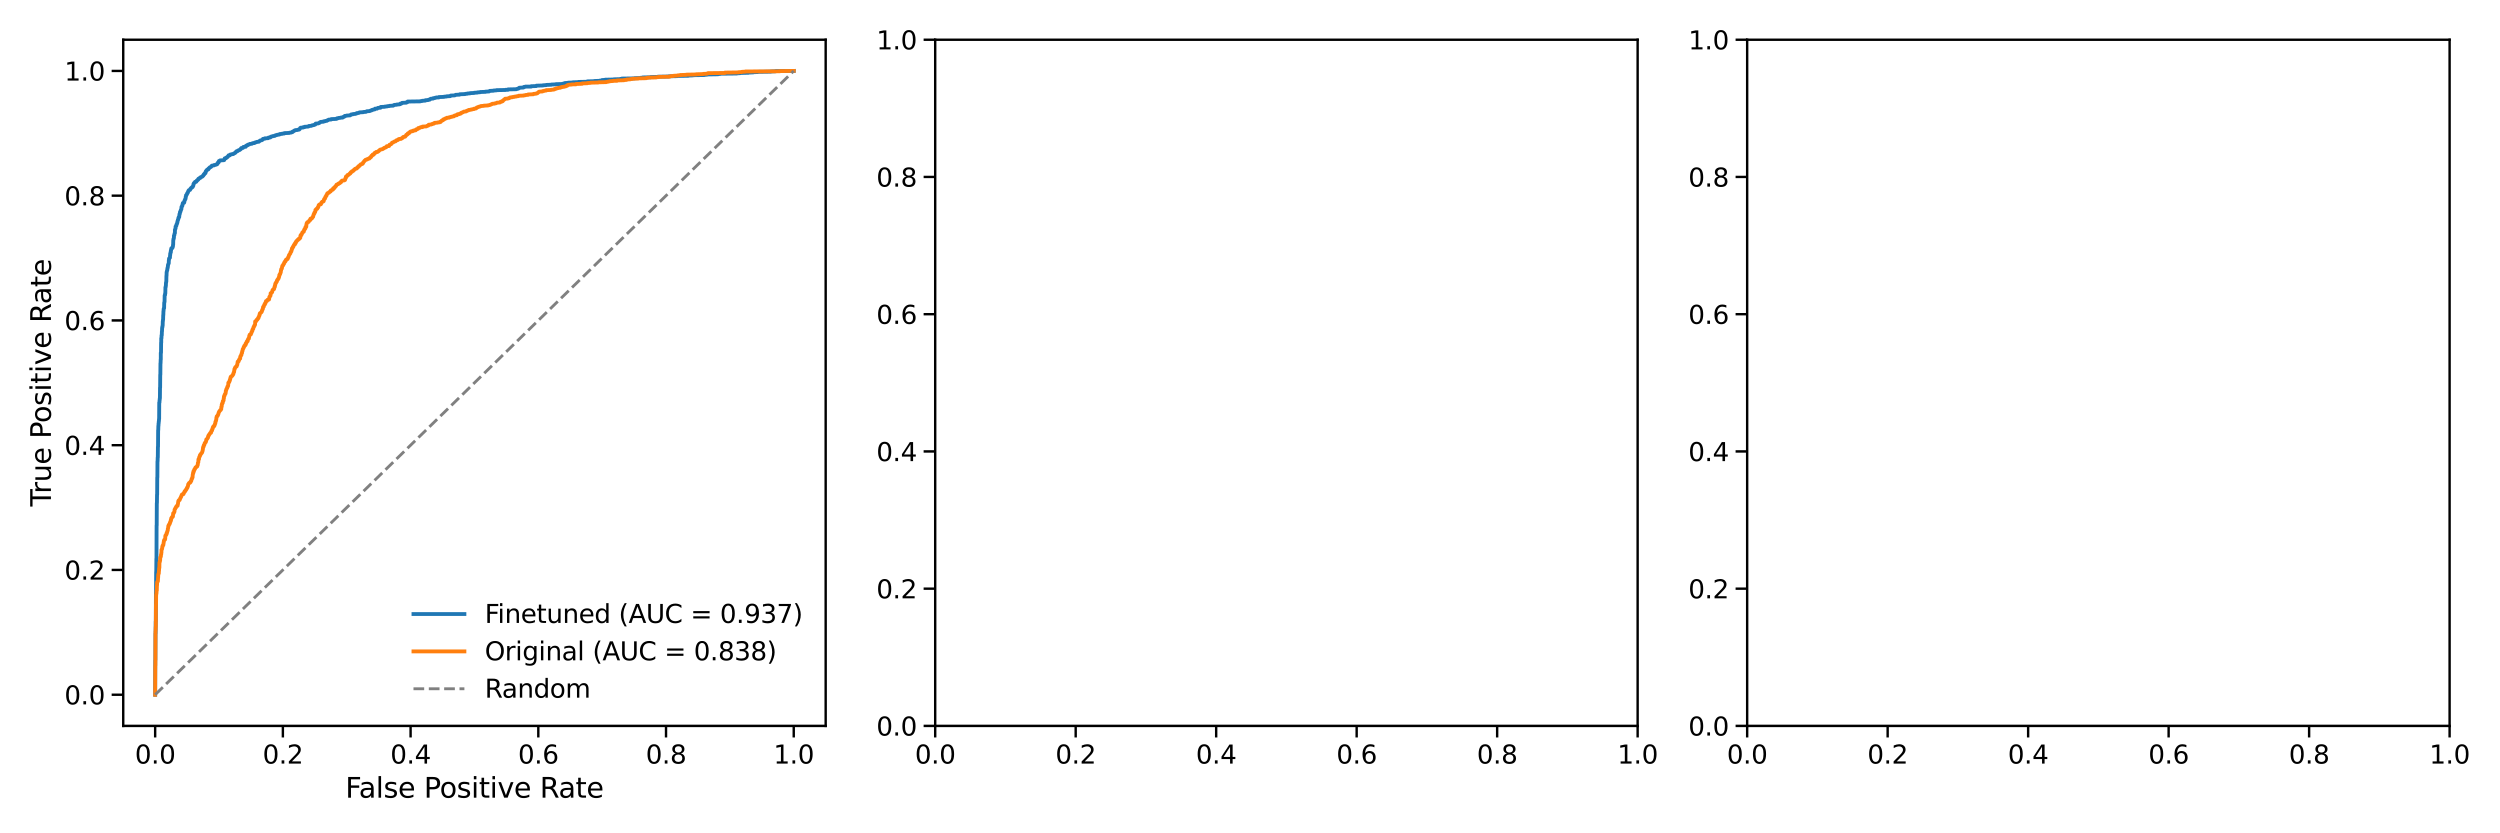 <?xml version="1.0" encoding="utf-8" standalone="no"?>
<!DOCTYPE svg PUBLIC "-//W3C//DTD SVG 1.1//EN"
  "http://www.w3.org/Graphics/SVG/1.1/DTD/svg11.dtd">
<svg xmlns:xlink="http://www.w3.org/1999/xlink" width="1296pt" height="432pt" viewBox="0 0 1296 432" xmlns="http://www.w3.org/2000/svg" version="1.1">
 <defs>
  <style type="text/css">*{stroke-linejoin: round; stroke-linecap: butt}</style>
 </defs>
 <g id="figure_1">
  <g id="patch_1">
   <path d="M 0 432 
L 1296 432 
L 1296 0 
L 0 0 
L 0 432 
z
" style="fill: none"/>
  </g>
  <g id="axes_1">
   <g id="patch_2">
    <path d="M 63.882 376.308 
L 428.028 376.308 
L 428.028 20.592 
L 63.882 20.592 
L 63.882 376.308 
z
" style="fill: none"/>
   </g>
   <g id="matplotlib.axis_1">
    <g id="xtick_1">
     <g id="line2d_1">
      <defs>
       <path id="m5791e61fe0" d="M 0 0 
L 0 6 
" style="stroke: #000000; stroke-width: 1.25"/>
      </defs>
      <g>
       <use xlink:href="#m5791e61fe0" x="80.434" y="376.308" style="stroke: #000000; stroke-width: 1.25"/>
      </g>
     </g>
     <g id="text_1">
      <!-- 0.0 -->
      <g transform="translate(69.938 395.838) scale(0.132 -0.132)">
       <defs>
        <path id="DejaVuSans-30" d="M 2034 4250 
Q 1547 4250 1301 3770 
Q 1056 3291 1056 2328 
Q 1056 1369 1301 889 
Q 1547 409 2034 409 
Q 2525 409 2770 889 
Q 3016 1369 3016 2328 
Q 3016 3291 2770 3770 
Q 2525 4250 2034 4250 
z
M 2034 4750 
Q 2819 4750 3233 4129 
Q 3647 3509 3647 2328 
Q 3647 1150 3233 529 
Q 2819 -91 2034 -91 
Q 1250 -91 836 529 
Q 422 1150 422 2328 
Q 422 3509 836 4129 
Q 1250 4750 2034 4750 
z
" transform="scale(0.016)"/>
        <path id="DejaVuSans-2e" d="M 684 794 
L 1344 794 
L 1344 0 
L 684 0 
L 684 794 
z
" transform="scale(0.016)"/>
       </defs>
       <use xlink:href="#DejaVuSans-30"/>
       <use xlink:href="#DejaVuSans-2e" x="63.623"/>
       <use xlink:href="#DejaVuSans-30" x="95.41"/>
      </g>
     </g>
    </g>
    <g id="xtick_2">
     <g id="line2d_2">
      <g>
       <use xlink:href="#m5791e61fe0" x="146.642" y="376.308" style="stroke: #000000; stroke-width: 1.25"/>
      </g>
     </g>
     <g id="text_2">
      <!-- 0.2 -->
      <g transform="translate(136.146 395.838) scale(0.132 -0.132)">
       <defs>
        <path id="DejaVuSans-32" d="M 1228 531 
L 3431 531 
L 3431 0 
L 469 0 
L 469 531 
Q 828 903 1448 1529 
Q 2069 2156 2228 2338 
Q 2531 2678 2651 2914 
Q 2772 3150 2772 3378 
Q 2772 3750 2511 3984 
Q 2250 4219 1831 4219 
Q 1534 4219 1204 4116 
Q 875 4013 500 3803 
L 500 4441 
Q 881 4594 1212 4672 
Q 1544 4750 1819 4750 
Q 2544 4750 2975 4387 
Q 3406 4025 3406 3419 
Q 3406 3131 3298 2873 
Q 3191 2616 2906 2266 
Q 2828 2175 2409 1742 
Q 1991 1309 1228 531 
z
" transform="scale(0.016)"/>
       </defs>
       <use xlink:href="#DejaVuSans-30"/>
       <use xlink:href="#DejaVuSans-2e" x="63.623"/>
       <use xlink:href="#DejaVuSans-32" x="95.41"/>
      </g>
     </g>
    </g>
    <g id="xtick_3">
     <g id="line2d_3">
      <g>
       <use xlink:href="#m5791e61fe0" x="212.851" y="376.308" style="stroke: #000000; stroke-width: 1.25"/>
      </g>
     </g>
     <g id="text_3">
      <!-- 0.4 -->
      <g transform="translate(202.355 395.838) scale(0.132 -0.132)">
       <defs>
        <path id="DejaVuSans-34" d="M 2419 4116 
L 825 1625 
L 2419 1625 
L 2419 4116 
z
M 2253 4666 
L 3047 4666 
L 3047 1625 
L 3713 1625 
L 3713 1100 
L 3047 1100 
L 3047 0 
L 2419 0 
L 2419 1100 
L 313 1100 
L 313 1709 
L 2253 4666 
z
" transform="scale(0.016)"/>
       </defs>
       <use xlink:href="#DejaVuSans-30"/>
       <use xlink:href="#DejaVuSans-2e" x="63.623"/>
       <use xlink:href="#DejaVuSans-34" x="95.41"/>
      </g>
     </g>
    </g>
    <g id="xtick_4">
     <g id="line2d_4">
      <g>
       <use xlink:href="#m5791e61fe0" x="279.059" y="376.308" style="stroke: #000000; stroke-width: 1.25"/>
      </g>
     </g>
     <g id="text_4">
      <!-- 0.6 -->
      <g transform="translate(268.563 395.838) scale(0.132 -0.132)">
       <defs>
        <path id="DejaVuSans-36" d="M 2113 2584 
Q 1688 2584 1439 2293 
Q 1191 2003 1191 1497 
Q 1191 994 1439 701 
Q 1688 409 2113 409 
Q 2538 409 2786 701 
Q 3034 994 3034 1497 
Q 3034 2003 2786 2293 
Q 2538 2584 2113 2584 
z
M 3366 4563 
L 3366 3988 
Q 3128 4100 2886 4159 
Q 2644 4219 2406 4219 
Q 1781 4219 1451 3797 
Q 1122 3375 1075 2522 
Q 1259 2794 1537 2939 
Q 1816 3084 2150 3084 
Q 2853 3084 3261 2657 
Q 3669 2231 3669 1497 
Q 3669 778 3244 343 
Q 2819 -91 2113 -91 
Q 1303 -91 875 529 
Q 447 1150 447 2328 
Q 447 3434 972 4092 
Q 1497 4750 2381 4750 
Q 2619 4750 2861 4703 
Q 3103 4656 3366 4563 
z
" transform="scale(0.016)"/>
       </defs>
       <use xlink:href="#DejaVuSans-30"/>
       <use xlink:href="#DejaVuSans-2e" x="63.623"/>
       <use xlink:href="#DejaVuSans-36" x="95.41"/>
      </g>
     </g>
    </g>
    <g id="xtick_5">
     <g id="line2d_5">
      <g>
       <use xlink:href="#m5791e61fe0" x="345.267" y="376.308" style="stroke: #000000; stroke-width: 1.25"/>
      </g>
     </g>
     <g id="text_5">
      <!-- 0.8 -->
      <g transform="translate(334.771 395.838) scale(0.132 -0.132)">
       <defs>
        <path id="DejaVuSans-38" d="M 2034 2216 
Q 1584 2216 1326 1975 
Q 1069 1734 1069 1313 
Q 1069 891 1326 650 
Q 1584 409 2034 409 
Q 2484 409 2743 651 
Q 3003 894 3003 1313 
Q 3003 1734 2745 1975 
Q 2488 2216 2034 2216 
z
M 1403 2484 
Q 997 2584 770 2862 
Q 544 3141 544 3541 
Q 544 4100 942 4425 
Q 1341 4750 2034 4750 
Q 2731 4750 3128 4425 
Q 3525 4100 3525 3541 
Q 3525 3141 3298 2862 
Q 3072 2584 2669 2484 
Q 3125 2378 3379 2068 
Q 3634 1759 3634 1313 
Q 3634 634 3220 271 
Q 2806 -91 2034 -91 
Q 1263 -91 848 271 
Q 434 634 434 1313 
Q 434 1759 690 2068 
Q 947 2378 1403 2484 
z
M 1172 3481 
Q 1172 3119 1398 2916 
Q 1625 2713 2034 2713 
Q 2441 2713 2670 2916 
Q 2900 3119 2900 3481 
Q 2900 3844 2670 4047 
Q 2441 4250 2034 4250 
Q 1625 4250 1398 4047 
Q 1172 3844 1172 3481 
z
" transform="scale(0.016)"/>
       </defs>
       <use xlink:href="#DejaVuSans-30"/>
       <use xlink:href="#DejaVuSans-2e" x="63.623"/>
       <use xlink:href="#DejaVuSans-38" x="95.41"/>
      </g>
     </g>
    </g>
    <g id="xtick_6">
     <g id="line2d_6">
      <g>
       <use xlink:href="#m5791e61fe0" x="411.476" y="376.308" style="stroke: #000000; stroke-width: 1.25"/>
      </g>
     </g>
     <g id="text_6">
      <!-- 1.0 -->
      <g transform="translate(400.98 395.838) scale(0.132 -0.132)">
       <defs>
        <path id="DejaVuSans-31" d="M 794 531 
L 1825 531 
L 1825 4091 
L 703 3866 
L 703 4441 
L 1819 4666 
L 2450 4666 
L 2450 531 
L 3481 531 
L 3481 0 
L 794 0 
L 794 531 
z
" transform="scale(0.016)"/>
       </defs>
       <use xlink:href="#DejaVuSans-31"/>
       <use xlink:href="#DejaVuSans-2e" x="63.623"/>
       <use xlink:href="#DejaVuSans-30" x="95.41"/>
      </g>
     </g>
    </g>
    <g id="text_7">
     <!-- False Positive Rate -->
     <g transform="translate(179.043 413.525) scale(0.144 -0.144)">
      <defs>
       <path id="DejaVuSans-46" d="M 628 4666 
L 3309 4666 
L 3309 4134 
L 1259 4134 
L 1259 2759 
L 3109 2759 
L 3109 2228 
L 1259 2228 
L 1259 0 
L 628 0 
L 628 4666 
z
" transform="scale(0.016)"/>
       <path id="DejaVuSans-61" d="M 2194 1759 
Q 1497 1759 1228 1600 
Q 959 1441 959 1056 
Q 959 750 1161 570 
Q 1363 391 1709 391 
Q 2188 391 2477 730 
Q 2766 1069 2766 1631 
L 2766 1759 
L 2194 1759 
z
M 3341 1997 
L 3341 0 
L 2766 0 
L 2766 531 
Q 2569 213 2275 61 
Q 1981 -91 1556 -91 
Q 1019 -91 701 211 
Q 384 513 384 1019 
Q 384 1609 779 1909 
Q 1175 2209 1959 2209 
L 2766 2209 
L 2766 2266 
Q 2766 2663 2505 2880 
Q 2244 3097 1772 3097 
Q 1472 3097 1187 3025 
Q 903 2953 641 2809 
L 641 3341 
Q 956 3463 1253 3523 
Q 1550 3584 1831 3584 
Q 2591 3584 2966 3190 
Q 3341 2797 3341 1997 
z
" transform="scale(0.016)"/>
       <path id="DejaVuSans-6c" d="M 603 4863 
L 1178 4863 
L 1178 0 
L 603 0 
L 603 4863 
z
" transform="scale(0.016)"/>
       <path id="DejaVuSans-73" d="M 2834 3397 
L 2834 2853 
Q 2591 2978 2328 3040 
Q 2066 3103 1784 3103 
Q 1356 3103 1142 2972 
Q 928 2841 928 2578 
Q 928 2378 1081 2264 
Q 1234 2150 1697 2047 
L 1894 2003 
Q 2506 1872 2764 1633 
Q 3022 1394 3022 966 
Q 3022 478 2636 193 
Q 2250 -91 1575 -91 
Q 1294 -91 989 -36 
Q 684 19 347 128 
L 347 722 
Q 666 556 975 473 
Q 1284 391 1588 391 
Q 1994 391 2212 530 
Q 2431 669 2431 922 
Q 2431 1156 2273 1281 
Q 2116 1406 1581 1522 
L 1381 1569 
Q 847 1681 609 1914 
Q 372 2147 372 2553 
Q 372 3047 722 3315 
Q 1072 3584 1716 3584 
Q 2034 3584 2315 3537 
Q 2597 3491 2834 3397 
z
" transform="scale(0.016)"/>
       <path id="DejaVuSans-65" d="M 3597 1894 
L 3597 1613 
L 953 1613 
Q 991 1019 1311 708 
Q 1631 397 2203 397 
Q 2534 397 2845 478 
Q 3156 559 3463 722 
L 3463 178 
Q 3153 47 2828 -22 
Q 2503 -91 2169 -91 
Q 1331 -91 842 396 
Q 353 884 353 1716 
Q 353 2575 817 3079 
Q 1281 3584 2069 3584 
Q 2775 3584 3186 3129 
Q 3597 2675 3597 1894 
z
M 3022 2063 
Q 3016 2534 2758 2815 
Q 2500 3097 2075 3097 
Q 1594 3097 1305 2825 
Q 1016 2553 972 2059 
L 3022 2063 
z
" transform="scale(0.016)"/>
       <path id="DejaVuSans-20" transform="scale(0.016)"/>
       <path id="DejaVuSans-50" d="M 1259 4147 
L 1259 2394 
L 2053 2394 
Q 2494 2394 2734 2622 
Q 2975 2850 2975 3272 
Q 2975 3691 2734 3919 
Q 2494 4147 2053 4147 
L 1259 4147 
z
M 628 4666 
L 2053 4666 
Q 2838 4666 3239 4311 
Q 3641 3956 3641 3272 
Q 3641 2581 3239 2228 
Q 2838 1875 2053 1875 
L 1259 1875 
L 1259 0 
L 628 0 
L 628 4666 
z
" transform="scale(0.016)"/>
       <path id="DejaVuSans-6f" d="M 1959 3097 
Q 1497 3097 1228 2736 
Q 959 2375 959 1747 
Q 959 1119 1226 758 
Q 1494 397 1959 397 
Q 2419 397 2687 759 
Q 2956 1122 2956 1747 
Q 2956 2369 2687 2733 
Q 2419 3097 1959 3097 
z
M 1959 3584 
Q 2709 3584 3137 3096 
Q 3566 2609 3566 1747 
Q 3566 888 3137 398 
Q 2709 -91 1959 -91 
Q 1206 -91 779 398 
Q 353 888 353 1747 
Q 353 2609 779 3096 
Q 1206 3584 1959 3584 
z
" transform="scale(0.016)"/>
       <path id="DejaVuSans-69" d="M 603 3500 
L 1178 3500 
L 1178 0 
L 603 0 
L 603 3500 
z
M 603 4863 
L 1178 4863 
L 1178 4134 
L 603 4134 
L 603 4863 
z
" transform="scale(0.016)"/>
       <path id="DejaVuSans-74" d="M 1172 4494 
L 1172 3500 
L 2356 3500 
L 2356 3053 
L 1172 3053 
L 1172 1153 
Q 1172 725 1289 603 
Q 1406 481 1766 481 
L 2356 481 
L 2356 0 
L 1766 0 
Q 1100 0 847 248 
Q 594 497 594 1153 
L 594 3053 
L 172 3053 
L 172 3500 
L 594 3500 
L 594 4494 
L 1172 4494 
z
" transform="scale(0.016)"/>
       <path id="DejaVuSans-76" d="M 191 3500 
L 800 3500 
L 1894 563 
L 2988 3500 
L 3597 3500 
L 2284 0 
L 1503 0 
L 191 3500 
z
" transform="scale(0.016)"/>
       <path id="DejaVuSans-52" d="M 2841 2188 
Q 3044 2119 3236 1894 
Q 3428 1669 3622 1275 
L 4263 0 
L 3584 0 
L 2988 1197 
Q 2756 1666 2539 1819 
Q 2322 1972 1947 1972 
L 1259 1972 
L 1259 0 
L 628 0 
L 628 4666 
L 2053 4666 
Q 2853 4666 3247 4331 
Q 3641 3997 3641 3322 
Q 3641 2881 3436 2590 
Q 3231 2300 2841 2188 
z
M 1259 4147 
L 1259 2491 
L 2053 2491 
Q 2509 2491 2742 2702 
Q 2975 2913 2975 3322 
Q 2975 3731 2742 3939 
Q 2509 4147 2053 4147 
L 1259 4147 
z
" transform="scale(0.016)"/>
      </defs>
      <use xlink:href="#DejaVuSans-46"/>
      <use xlink:href="#DejaVuSans-61" x="48.395"/>
      <use xlink:href="#DejaVuSans-6c" x="109.674"/>
      <use xlink:href="#DejaVuSans-73" x="137.457"/>
      <use xlink:href="#DejaVuSans-65" x="189.557"/>
      <use xlink:href="#DejaVuSans-20" x="251.08"/>
      <use xlink:href="#DejaVuSans-50" x="282.867"/>
      <use xlink:href="#DejaVuSans-6f" x="339.545"/>
      <use xlink:href="#DejaVuSans-73" x="400.727"/>
      <use xlink:href="#DejaVuSans-69" x="452.826"/>
      <use xlink:href="#DejaVuSans-74" x="480.609"/>
      <use xlink:href="#DejaVuSans-69" x="519.818"/>
      <use xlink:href="#DejaVuSans-76" x="547.602"/>
      <use xlink:href="#DejaVuSans-65" x="606.781"/>
      <use xlink:href="#DejaVuSans-20" x="668.305"/>
      <use xlink:href="#DejaVuSans-52" x="700.092"/>
      <use xlink:href="#DejaVuSans-61" x="767.324"/>
      <use xlink:href="#DejaVuSans-74" x="828.604"/>
      <use xlink:href="#DejaVuSans-65" x="867.812"/>
     </g>
    </g>
   </g>
   <g id="matplotlib.axis_2">
    <g id="ytick_1">
     <g id="line2d_7">
      <defs>
       <path id="md8e42690b3" d="M 0 0 
L -6 0 
" style="stroke: #000000; stroke-width: 1.25"/>
      </defs>
      <g>
       <use xlink:href="#md8e42690b3" x="63.882" y="360.139" style="stroke: #000000; stroke-width: 1.25"/>
      </g>
     </g>
     <g id="text_8">
      <!-- 0.0 -->
      <g transform="translate(33.39 365.154) scale(0.132 -0.132)">
       <use xlink:href="#DejaVuSans-30"/>
       <use xlink:href="#DejaVuSans-2e" x="63.623"/>
       <use xlink:href="#DejaVuSans-30" x="95.41"/>
      </g>
     </g>
    </g>
    <g id="ytick_2">
     <g id="line2d_8">
      <g>
       <use xlink:href="#md8e42690b3" x="63.882" y="295.463" style="stroke: #000000; stroke-width: 1.25"/>
      </g>
     </g>
     <g id="text_9">
      <!-- 0.2 -->
      <g transform="translate(33.39 300.478) scale(0.132 -0.132)">
       <use xlink:href="#DejaVuSans-30"/>
       <use xlink:href="#DejaVuSans-2e" x="63.623"/>
       <use xlink:href="#DejaVuSans-32" x="95.41"/>
      </g>
     </g>
    </g>
    <g id="ytick_3">
     <g id="line2d_9">
      <g>
       <use xlink:href="#md8e42690b3" x="63.882" y="230.788" style="stroke: #000000; stroke-width: 1.25"/>
      </g>
     </g>
     <g id="text_10">
      <!-- 0.4 -->
      <g transform="translate(33.39 235.803) scale(0.132 -0.132)">
       <use xlink:href="#DejaVuSans-30"/>
       <use xlink:href="#DejaVuSans-2e" x="63.623"/>
       <use xlink:href="#DejaVuSans-34" x="95.41"/>
      </g>
     </g>
    </g>
    <g id="ytick_4">
     <g id="line2d_10">
      <g>
       <use xlink:href="#md8e42690b3" x="63.882" y="166.112" style="stroke: #000000; stroke-width: 1.25"/>
      </g>
     </g>
     <g id="text_11">
      <!-- 0.6 -->
      <g transform="translate(33.39 171.127) scale(0.132 -0.132)">
       <use xlink:href="#DejaVuSans-30"/>
       <use xlink:href="#DejaVuSans-2e" x="63.623"/>
       <use xlink:href="#DejaVuSans-36" x="95.41"/>
      </g>
     </g>
    </g>
    <g id="ytick_5">
     <g id="line2d_11">
      <g>
       <use xlink:href="#md8e42690b3" x="63.882" y="101.437" style="stroke: #000000; stroke-width: 1.25"/>
      </g>
     </g>
     <g id="text_12">
      <!-- 0.8 -->
      <g transform="translate(33.39 106.452) scale(0.132 -0.132)">
       <use xlink:href="#DejaVuSans-30"/>
       <use xlink:href="#DejaVuSans-2e" x="63.623"/>
       <use xlink:href="#DejaVuSans-38" x="95.41"/>
      </g>
     </g>
    </g>
    <g id="ytick_6">
     <g id="line2d_12">
      <g>
       <use xlink:href="#md8e42690b3" x="63.882" y="36.761" style="stroke: #000000; stroke-width: 1.25"/>
      </g>
     </g>
     <g id="text_13">
      <!-- 1.0 -->
      <g transform="translate(33.39 41.776) scale(0.132 -0.132)">
       <use xlink:href="#DejaVuSans-31"/>
       <use xlink:href="#DejaVuSans-2e" x="63.623"/>
       <use xlink:href="#DejaVuSans-30" x="95.41"/>
      </g>
     </g>
    </g>
    <g id="text_14">
     <!-- True Positive Rate -->
     <g transform="translate(26.395 262.573) rotate(-90) scale(0.144 -0.144)">
      <defs>
       <path id="DejaVuSans-54" d="M -19 4666 
L 3928 4666 
L 3928 4134 
L 2272 4134 
L 2272 0 
L 1638 0 
L 1638 4134 
L -19 4134 
L -19 4666 
z
" transform="scale(0.016)"/>
       <path id="DejaVuSans-72" d="M 2631 2963 
Q 2534 3019 2420 3045 
Q 2306 3072 2169 3072 
Q 1681 3072 1420 2755 
Q 1159 2438 1159 1844 
L 1159 0 
L 581 0 
L 581 3500 
L 1159 3500 
L 1159 2956 
Q 1341 3275 1631 3429 
Q 1922 3584 2338 3584 
Q 2397 3584 2469 3576 
Q 2541 3569 2628 3553 
L 2631 2963 
z
" transform="scale(0.016)"/>
       <path id="DejaVuSans-75" d="M 544 1381 
L 544 3500 
L 1119 3500 
L 1119 1403 
Q 1119 906 1312 657 
Q 1506 409 1894 409 
Q 2359 409 2629 706 
Q 2900 1003 2900 1516 
L 2900 3500 
L 3475 3500 
L 3475 0 
L 2900 0 
L 2900 538 
Q 2691 219 2414 64 
Q 2138 -91 1772 -91 
Q 1169 -91 856 284 
Q 544 659 544 1381 
z
M 1991 3584 
L 1991 3584 
z
" transform="scale(0.016)"/>
      </defs>
      <use xlink:href="#DejaVuSans-54"/>
      <use xlink:href="#DejaVuSans-72" x="46.334"/>
      <use xlink:href="#DejaVuSans-75" x="87.447"/>
      <use xlink:href="#DejaVuSans-65" x="150.826"/>
      <use xlink:href="#DejaVuSans-20" x="212.35"/>
      <use xlink:href="#DejaVuSans-50" x="244.137"/>
      <use xlink:href="#DejaVuSans-6f" x="300.814"/>
      <use xlink:href="#DejaVuSans-73" x="361.996"/>
      <use xlink:href="#DejaVuSans-69" x="414.096"/>
      <use xlink:href="#DejaVuSans-74" x="441.879"/>
      <use xlink:href="#DejaVuSans-69" x="481.088"/>
      <use xlink:href="#DejaVuSans-76" x="508.871"/>
      <use xlink:href="#DejaVuSans-65" x="568.051"/>
      <use xlink:href="#DejaVuSans-20" x="629.574"/>
      <use xlink:href="#DejaVuSans-52" x="661.361"/>
      <use xlink:href="#DejaVuSans-61" x="728.594"/>
      <use xlink:href="#DejaVuSans-74" x="789.873"/>
      <use xlink:href="#DejaVuSans-65" x="829.082"/>
     </g>
    </g>
   </g>
   <g id="line2d_13">
    <path d="M 80.434 360.139 
L 80.491 342.319 
L 80.549 342.222 
L 80.606 328.373 
L 80.663 328.373 
L 80.72 322.174 
L 80.777 322.174 
L 80.835 307.453 
L 80.892 307.453 
L 80.949 296.413 
L 81.006 296.316 
L 81.064 289.633 
L 81.121 289.633 
L 81.178 272.394 
L 81.235 272.394 
L 81.292 260.772 
L 81.35 260.772 
L 81.407 256.414 
L 81.464 256.414 
L 81.521 247.504 
L 81.579 247.504 
L 81.636 239.175 
L 81.693 239.175 
L 81.75 237.141 
L 81.807 237.141 
L 81.865 231.621 
L 81.922 231.621 
L 81.979 223.001 
L 82.036 223.001 
L 82.094 220.774 
L 82.151 220.774 
L 82.208 219.418 
L 82.265 219.418 
L 82.322 218.352 
L 82.38 218.352 
L 82.437 217.19 
L 82.494 217.19 
L 82.551 208.668 
L 82.666 208.668 
L 82.723 207.409 
L 82.78 207.409 
L 82.837 206.44 
L 82.895 206.44 
L 82.952 200.92 
L 83.009 200.92 
L 83.066 194.237 
L 83.124 194.237 
L 83.181 188.329 
L 83.238 188.329 
L 83.295 186.392 
L 83.353 186.392 
L 83.353 182.906 
L 83.467 182.906 
L 83.524 177.579 
L 83.581 177.579 
L 83.581 175.352 
L 83.696 175.352 
L 83.753 173.802 
L 83.868 173.802 
L 83.925 171.768 
L 83.982 171.768 
L 84.039 170.025 
L 84.096 170.025 
L 84.096 169.541 
L 84.211 169.541 
L 84.268 168.766 
L 84.325 168.766 
L 84.383 166.538 
L 84.44 166.538 
L 84.497 165.667 
L 84.554 165.667 
L 84.611 163.342 
L 84.669 163.342 
L 84.726 161.308 
L 84.783 161.308 
L 84.84 160.146 
L 84.898 160.146 
L 84.955 159.759 
L 85.069 159.759 
L 85.126 156.95 
L 85.184 156.95 
L 85.241 156.466 
L 85.298 156.466 
L 85.355 153.173 
L 85.413 153.173 
L 85.413 152.979 
L 85.584 152.883 
L 85.584 152.108 
L 85.699 152.108 
L 85.756 148.912 
L 85.87 148.912 
L 85.928 148.234 
L 85.985 148.234 
L 86.042 146.587 
L 86.099 146.587 
L 86.156 146.006 
L 86.214 146.006 
L 86.271 143.004 
L 86.328 143.004 
L 86.385 141.067 
L 86.443 141.067 
L 86.5 140.583 
L 86.557 140.583 
L 86.614 140.099 
L 86.729 140.002 
L 86.786 139.033 
L 86.9 139.033 
L 86.958 138.452 
L 87.015 138.452 
L 87.072 137.387 
L 87.187 137.29 
L 87.244 136.903 
L 87.301 136.903 
L 87.358 136.612 
L 87.473 136.515 
L 87.53 134.869 
L 87.587 134.869 
L 87.644 133.997 
L 87.873 133.9 
L 87.873 133.707 
L 88.102 133.61 
L 88.159 132.351 
L 88.217 132.351 
L 88.217 131.576 
L 88.331 131.576 
L 88.388 130.801 
L 88.56 130.801 
L 88.56 129.929 
L 88.674 129.929 
L 88.674 129.252 
L 88.789 129.252 
L 88.846 128.67 
L 89.361 128.574 
L 89.361 128.283 
L 89.533 128.186 
L 89.59 127.702 
L 89.647 127.702 
L 89.704 126.83 
L 89.762 126.83 
L 89.819 124.506 
L 89.876 124.506 
L 89.933 123.828 
L 90.048 123.828 
L 90.105 123.344 
L 90.162 123.344 
L 90.162 122.182 
L 90.277 122.182 
L 90.277 121.891 
L 90.391 121.891 
L 90.448 121.213 
L 90.506 121.213 
L 90.563 120.826 
L 90.677 120.826 
L 90.677 119.082 
L 90.792 119.082 
L 90.849 118.695 
L 90.906 118.695 
L 90.906 118.404 
L 91.021 118.404 
L 91.021 117.436 
L 91.249 117.339 
L 91.307 117.049 
L 91.421 117.049 
L 91.421 116.467 
L 91.593 116.371 
L 91.593 116.177 
L 91.707 116.177 
L 91.764 115.79 
L 91.879 115.693 
L 91.879 115.208 
L 91.993 115.208 
L 92.051 114.531 
L 92.108 114.531 
L 92.165 114.24 
L 92.222 114.24 
L 92.222 113.949 
L 92.337 113.949 
L 92.394 113.562 
L 92.451 113.562 
L 92.451 113.078 
L 92.623 113.078 
L 92.623 112.594 
L 92.909 112.497 
L 92.966 111.528 
L 93.023 111.528 
L 93.023 111.044 
L 93.138 111.044 
L 93.138 110.753 
L 93.252 110.753 
L 93.31 109.882 
L 93.538 109.785 
L 93.538 109.398 
L 93.653 109.398 
L 93.71 109.01 
L 93.767 109.01 
L 93.767 108.72 
L 93.939 108.623 
L 93.996 108.332 
L 94.053 108.332 
L 94.053 107.364 
L 94.168 107.364 
L 94.168 107.073 
L 94.34 107.073 
L 94.34 106.879 
L 94.511 106.783 
L 94.511 106.298 
L 94.626 106.298 
L 94.683 105.62 
L 94.74 105.62 
L 94.797 105.233 
L 95.427 105.136 
L 95.484 104.846 
L 95.541 104.846 
L 95.598 104.071 
L 95.713 104.071 
L 95.77 103.78 
L 95.827 103.78 
L 95.885 103.393 
L 96.113 103.296 
L 96.171 102.812 
L 96.228 102.812 
L 96.285 101.94 
L 96.4 101.94 
L 96.457 101.165 
L 96.743 101.069 
L 96.8 100.778 
L 96.915 100.681 
L 96.972 100.294 
L 97.144 100.294 
L 97.144 100.003 
L 97.372 99.906 
L 97.43 99.519 
L 97.487 99.519 
L 97.487 99.325 
L 97.601 99.325 
L 97.659 98.938 
L 97.773 98.938 
L 97.773 98.744 
L 97.945 98.744 
L 97.945 98.55 
L 98.517 98.454 
L 98.517 98.163 
L 98.689 98.163 
L 98.746 97.776 
L 98.975 97.679 
L 98.975 97.582 
L 99.089 97.582 
L 99.089 97.388 
L 99.318 97.388 
L 99.318 97.195 
L 99.547 97.098 
L 99.547 97.001 
L 99.833 97.001 
L 99.833 96.71 
L 100.005 96.71 
L 100.062 96.323 
L 100.234 96.226 
L 100.291 95.451 
L 100.348 95.451 
L 100.405 95.161 
L 100.52 95.064 
L 100.52 94.967 
L 100.691 94.967 
L 100.691 94.773 
L 101.035 94.676 
L 101.092 94.289 
L 101.779 94.192 
L 101.836 93.999 
L 101.893 93.999 
L 101.893 93.708 
L 102.122 93.708 
L 102.122 93.514 
L 102.465 93.417 
L 102.523 93.127 
L 102.866 93.03 
L 102.866 92.643 
L 103.266 92.546 
L 103.324 92.352 
L 103.839 92.255 
L 103.839 91.965 
L 104.182 91.868 
L 104.182 91.771 
L 104.697 91.674 
L 104.754 91.48 
L 104.983 91.48 
L 105.04 91.19 
L 105.384 91.093 
L 105.441 90.899 
L 105.498 90.899 
L 105.498 90.706 
L 105.613 90.706 
L 105.613 90.415 
L 105.899 90.415 
L 105.956 90.028 
L 106.185 90.028 
L 106.185 89.737 
L 106.528 89.737 
L 106.585 89.156 
L 106.643 89.156 
L 106.7 88.769 
L 106.986 88.672 
L 106.986 88.381 
L 107.215 88.284 
L 107.215 88.188 
L 107.329 88.188 
L 107.329 87.994 
L 107.787 87.897 
L 107.787 87.8 
L 108.016 87.8 
L 108.016 87.413 
L 108.359 87.316 
L 108.359 87.219 
L 108.474 87.219 
L 108.531 86.929 
L 108.76 86.832 
L 108.76 86.735 
L 109.218 86.638 
L 109.218 86.541 
L 109.504 86.444 
L 109.561 86.251 
L 109.618 86.251 
L 109.618 86.057 
L 109.904 85.96 
L 109.904 85.863 
L 110.877 85.766 
L 110.935 85.573 
L 111.736 85.476 
L 111.736 85.379 
L 112.193 85.282 
L 112.193 85.185 
L 112.537 85.185 
L 112.537 84.992 
L 112.708 84.992 
L 112.708 84.798 
L 112.823 84.798 
L 112.88 84.507 
L 112.995 84.411 
L 112.995 84.217 
L 113.338 84.217 
L 113.338 83.926 
L 113.452 83.926 
L 113.51 83.442 
L 114.082 83.345 
L 114.082 83.151 
L 116.027 83.055 
L 116.027 82.958 
L 116.256 82.958 
L 116.314 82.667 
L 116.428 82.57 
L 116.485 82.086 
L 117.229 81.989 
L 117.229 81.699 
L 117.687 81.602 
L 117.687 81.505 
L 117.973 81.408 
L 118.03 81.118 
L 118.316 81.021 
L 118.374 80.73 
L 118.488 80.73 
L 118.488 80.537 
L 119.118 80.537 
L 119.118 80.343 
L 119.289 80.343 
L 119.289 80.149 
L 119.976 80.052 
L 119.976 79.955 
L 120.949 79.859 
L 121.006 79.665 
L 121.349 79.568 
L 121.349 79.471 
L 121.75 79.374 
L 121.75 79.278 
L 122.036 79.181 
L 122.036 78.987 
L 122.322 78.89 
L 122.379 78.6 
L 122.608 78.503 
L 122.608 78.406 
L 123.238 78.309 
L 123.238 78.212 
L 123.352 78.212 
L 123.352 78.019 
L 123.81 77.922 
L 123.81 77.825 
L 124.325 77.728 
L 124.382 77.534 
L 124.611 77.437 
L 124.611 77.341 
L 124.84 77.341 
L 124.897 76.953 
L 125.069 76.856 
L 125.069 76.759 
L 125.984 76.663 
L 126.042 76.469 
L 126.156 76.372 
L 126.156 76.178 
L 127.415 76.082 
L 127.472 75.597 
L 127.816 75.5 
L 127.816 75.404 
L 128.388 75.307 
L 128.445 75.016 
L 129.189 74.919 
L 129.189 74.822 
L 129.418 74.726 
L 129.418 74.629 
L 130.562 74.532 
L 130.562 74.435 
L 130.906 74.338 
L 130.906 74.241 
L 131.936 74.145 
L 131.936 73.951 
L 132.508 73.854 
L 132.508 73.757 
L 133.137 73.66 
L 133.137 73.563 
L 134.225 73.467 
L 134.225 73.273 
L 134.568 73.176 
L 134.625 72.982 
L 134.969 72.886 
L 134.969 72.789 
L 135.713 72.692 
L 135.713 72.595 
L 136.056 72.498 
L 136.113 72.304 
L 136.228 72.208 
L 136.285 72.014 
L 137.258 71.917 
L 137.258 71.723 
L 139.032 71.626 
L 139.032 71.53 
L 139.146 71.53 
L 139.146 71.336 
L 140.176 71.239 
L 140.233 70.949 
L 140.691 70.852 
L 140.691 70.755 
L 141.378 70.658 
L 141.378 70.561 
L 142.408 70.464 
L 142.408 70.271 
L 142.98 70.174 
L 142.98 70.077 
L 143.667 69.98 
L 143.667 69.883 
L 144.64 69.786 
L 144.64 69.69 
L 144.983 69.69 
L 144.983 69.496 
L 146.242 69.399 
L 146.242 69.302 
L 147.386 69.205 
L 147.386 69.012 
L 149.961 68.915 
L 149.961 68.818 
L 150.934 68.721 
L 150.934 68.624 
L 151.564 68.527 
L 151.621 68.237 
L 152.079 68.14 
L 152.079 68.043 
L 152.365 67.946 
L 152.365 67.849 
L 152.651 67.753 
L 152.651 67.656 
L 153.109 67.559 
L 153.109 67.462 
L 154.31 67.365 
L 154.31 67.268 
L 155.112 67.171 
L 155.112 67.075 
L 155.34 66.978 
L 155.398 66.784 
L 155.455 66.784 
L 155.455 66.59 
L 155.569 66.59 
L 155.569 66.397 
L 155.855 66.3 
L 155.855 66.203 
L 157.172 66.106 
L 157.229 65.912 
L 157.916 65.912 
L 157.916 65.719 
L 159.747 65.622 
L 159.747 65.525 
L 160.033 65.525 
L 160.033 65.331 
L 161.349 65.234 
L 161.349 65.138 
L 161.864 65.041 
L 161.864 64.944 
L 162.722 64.847 
L 162.722 64.75 
L 163.18 64.653 
L 163.18 64.557 
L 163.466 64.557 
L 163.466 64.266 
L 163.638 64.169 
L 163.638 64.072 
L 165.011 63.975 
L 165.011 63.879 
L 165.469 63.782 
L 165.469 63.685 
L 165.812 63.588 
L 165.812 63.394 
L 166.213 63.297 
L 166.213 63.201 
L 167.701 63.104 
L 167.701 62.91 
L 168.616 62.813 
L 168.616 62.716 
L 169.475 62.62 
L 169.532 62.426 
L 169.99 62.329 
L 169.99 62.232 
L 170.333 62.135 
L 170.333 62.038 
L 171.707 61.942 
L 171.707 61.748 
L 174.282 61.651 
L 174.282 61.554 
L 174.625 61.554 
L 174.625 61.361 
L 175.426 61.264 
L 175.426 61.167 
L 176.571 61.07 
L 176.571 60.973 
L 177.601 60.973 
L 177.658 60.683 
L 178.345 60.586 
L 178.345 60.489 
L 178.631 60.392 
L 178.688 60.101 
L 179.718 60.005 
L 179.718 59.908 
L 181.492 59.811 
L 181.549 59.617 
L 182.007 59.52 
L 182.064 59.327 
L 183.037 59.23 
L 183.037 59.133 
L 184.296 59.036 
L 184.296 58.939 
L 184.868 58.842 
L 184.925 58.649 
L 185.955 58.552 
L 185.955 58.455 
L 186.356 58.358 
L 186.356 58.261 
L 188.302 58.164 
L 188.302 58.068 
L 189.732 57.971 
L 189.732 57.874 
L 190.133 57.777 
L 190.133 57.68 
L 191.678 57.583 
L 191.678 57.487 
L 192.136 57.39 
L 192.136 57.293 
L 192.708 57.196 
L 192.765 57.002 
L 193.452 56.905 
L 193.452 56.809 
L 194.253 56.712 
L 194.253 56.518 
L 194.425 56.421 
L 194.425 56.324 
L 194.482 56.324 
L 195.512 56.324 
L 195.512 56.131 
L 195.912 56.034 
L 195.912 55.937 
L 197.286 55.84 
L 197.343 55.453 
L 199.46 55.356 
L 199.46 55.259 
L 200.719 55.162 
L 200.719 55.065 
L 201.864 54.968 
L 201.864 54.872 
L 203.866 54.775 
L 203.924 54.581 
L 204.382 54.484 
L 204.382 54.387 
L 205.698 54.291 
L 205.698 54.194 
L 207.071 54.097 
L 207.071 54 
L 207.529 54 
L 207.529 53.709 
L 208.273 53.613 
L 208.273 53.516 
L 208.444 53.419 
L 208.444 53.322 
L 210.676 53.225 
L 210.676 53.032 
L 211.306 52.935 
L 211.306 52.644 
L 217.886 52.547 
L 217.886 52.45 
L 218.859 52.354 
L 218.859 52.257 
L 220.519 52.16 
L 220.519 51.966 
L 221.949 51.869 
L 221.949 51.772 
L 222.75 51.676 
L 222.75 51.579 
L 222.865 51.579 
L 222.865 51.385 
L 223.323 51.288 
L 223.323 51.191 
L 224.582 51.095 
L 224.582 50.901 
L 225.497 50.804 
L 225.497 50.707 
L 226.184 50.61 
L 226.184 50.513 
L 227.5 50.513 
L 227.5 50.32 
L 230.19 50.223 
L 230.19 50.126 
L 231.506 50.029 
L 231.506 49.932 
L 233.451 49.835 
L 233.451 49.739 
L 233.623 49.642 
L 233.623 49.545 
L 235.74 49.448 
L 235.74 49.351 
L 236.198 49.254 
L 236.198 49.158 
L 238.258 49.061 
L 238.315 48.867 
L 241.119 48.77 
L 241.119 48.673 
L 242.264 48.576 
L 242.264 48.48 
L 243.694 48.383 
L 243.694 48.286 
L 245.812 48.189 
L 245.812 48.092 
L 247.471 47.995 
L 247.471 47.899 
L 248.959 47.802 
L 248.959 47.705 
L 251.706 47.608 
L 251.706 47.511 
L 253.537 47.414 
L 253.537 47.317 
L 253.823 47.221 
L 253.823 47.124 
L 255.826 47.027 
L 255.826 46.93 
L 257.428 46.833 
L 257.428 46.736 
L 262.121 46.639 
L 262.121 46.543 
L 263.38 46.543 
L 263.38 46.349 
L 267.671 46.252 
L 267.671 46.155 
L 268.358 46.058 
L 268.358 45.962 
L 268.873 45.865 
L 268.93 45.671 
L 269.216 45.671 
L 269.216 45.477 
L 271.334 45.38 
L 271.334 45.284 
L 271.505 45.284 
L 271.505 45.09 
L 272.364 44.993 
L 272.364 44.896 
L 275.339 44.896 
L 275.339 44.703 
L 278.029 44.606 
L 278.086 44.412 
L 281.462 44.315 
L 281.462 44.218 
L 283.179 44.121 
L 283.179 44.025 
L 285.811 43.928 
L 285.811 43.831 
L 288.158 43.734 
L 288.158 43.637 
L 291.591 43.54 
L 291.591 43.443 
L 292.221 43.443 
L 292.221 43.25 
L 292.85 43.153 
L 292.85 43.056 
L 294.509 42.959 
L 294.509 42.862 
L 296.97 42.766 
L 296.97 42.669 
L 299.889 42.572 
L 299.889 42.475 
L 304.409 42.378 
L 304.466 42.184 
L 308.129 42.088 
L 308.129 41.991 
L 310.933 41.894 
L 310.933 41.797 
L 312.077 41.7 
L 312.077 41.507 
L 313.737 41.41 
L 313.737 41.313 
L 318.2 41.216 
L 318.2 41.119 
L 321.577 41.022 
L 321.577 40.925 
L 322.378 40.829 
L 322.378 40.732 
L 328.901 40.635 
L 328.901 40.538 
L 332.049 40.441 
L 332.049 40.344 
L 333.193 40.247 
L 333.193 40.151 
L 337.313 40.054 
L 337.313 39.957 
L 341.033 39.86 
L 341.033 39.763 
L 346.583 39.666 
L 346.583 39.57 
L 351.104 39.473 
L 351.104 39.376 
L 356.827 39.279 
L 356.827 39.182 
L 359.23 39.085 
L 359.23 38.988 
L 365.239 38.892 
L 365.239 38.795 
L 366.612 38.698 
L 366.612 38.601 
L 372.22 38.504 
L 372.22 38.407 
L 373.422 38.31 
L 373.422 38.214 
L 382.005 38.117 
L 382.005 38.02 
L 383.836 37.923 
L 383.836 37.826 
L 388.014 37.729 
L 388.014 37.633 
L 390.474 37.536 
L 390.474 37.439 
L 392.878 37.342 
L 392.878 37.245 
L 399.63 37.148 
L 399.63 37.051 
L 402.034 36.955 
L 402.034 36.858 
L 411.476 36.761 
L 411.476 36.761 
" clip-path="url(#p282fa4bf0a)" style="fill: none; stroke: #1f77b4; stroke-width: 2; stroke-linecap: square"/>
   </g>
   <g id="line2d_14">
    <path d="M 80.434 360.139 
L 80.491 344.934 
L 80.549 344.934 
L 80.606 327.21 
L 80.663 327.21 
L 80.72 324.983 
L 80.777 324.983 
L 80.835 313.458 
L 80.892 313.458 
L 80.949 308.325 
L 81.006 308.325 
L 81.064 307.55 
L 81.121 307.55 
L 81.121 307.453 
L 81.178 306.097 
L 81.292 306.097 
L 81.35 303.483 
L 81.407 303.483 
L 81.464 301.836 
L 81.521 301.836 
L 81.521 301.642 
L 81.75 301.546 
L 81.75 301.255 
L 81.865 301.255 
L 81.922 299.512 
L 81.979 299.512 
L 82.036 297.962 
L 82.094 297.962 
L 82.151 297.381 
L 82.322 297.284 
L 82.38 295.928 
L 82.437 295.928 
L 82.494 294.476 
L 82.609 294.379 
L 82.666 291.57 
L 82.78 291.473 
L 82.837 291.086 
L 82.895 291.086 
L 82.895 290.602 
L 83.009 290.602 
L 83.066 288.955 
L 83.181 288.955 
L 83.181 288.762 
L 83.295 288.762 
L 83.353 288.374 
L 83.41 288.374 
L 83.467 287.406 
L 83.581 287.309 
L 83.639 286.437 
L 83.696 286.437 
L 83.696 285.081 
L 83.81 285.081 
L 83.868 284.694 
L 83.982 284.694 
L 84.039 284.113 
L 84.096 284.113 
L 84.154 283.241 
L 84.325 283.241 
L 84.325 282.757 
L 84.554 282.757 
L 84.554 282.563 
L 84.669 282.563 
L 84.726 281.885 
L 84.783 281.885 
L 84.84 281.11 
L 84.898 281.11 
L 84.955 280.336 
L 85.069 280.336 
L 85.126 279.851 
L 85.527 279.755 
L 85.584 279.367 
L 85.641 279.367 
L 85.699 277.914 
L 85.756 277.914 
L 85.756 277.624 
L 85.813 277.624 
L 85.928 277.624 
L 85.928 277.43 
L 86.156 277.333 
L 86.214 277.043 
L 86.271 277.043 
L 86.271 276.559 
L 86.5 276.559 
L 86.557 275.881 
L 86.672 275.881 
L 86.729 275.396 
L 86.786 275.396 
L 86.843 275.106 
L 86.958 275.009 
L 87.015 274.04 
L 87.072 274.04 
L 87.072 273.944 
L 87.187 273.653 
L 87.244 272.685 
L 87.415 272.685 
L 87.473 272.104 
L 87.702 272.007 
L 87.702 271.813 
L 87.873 271.813 
L 87.93 271.426 
L 88.045 271.426 
L 88.045 271.038 
L 88.217 270.941 
L 88.217 270.554 
L 88.388 270.457 
L 88.445 270.07 
L 88.56 270.07 
L 88.56 269.489 
L 88.732 269.489 
L 88.732 268.714 
L 88.903 268.714 
L 88.903 268.52 
L 89.018 268.52 
L 89.018 268.23 
L 89.132 268.23 
L 89.132 268.036 
L 89.533 267.939 
L 89.59 267.745 
L 89.647 267.745 
L 89.704 266.68 
L 89.762 266.68 
L 89.762 266.099 
L 90.105 266.002 
L 90.162 265.615 
L 90.334 265.518 
L 90.391 265.227 
L 90.448 265.227 
L 90.506 264.162 
L 90.62 264.065 
L 90.677 263.871 
L 90.849 263.775 
L 90.906 263.387 
L 91.078 263.29 
L 91.078 263.097 
L 91.249 263.097 
L 91.307 262.709 
L 91.478 262.612 
L 91.478 262.419 
L 91.65 262.322 
L 91.65 262.225 
L 92.051 262.225 
L 92.108 261.741 
L 92.165 261.741 
L 92.222 261.16 
L 92.279 261.16 
L 92.337 260.288 
L 92.394 260.288 
L 92.451 259.707 
L 92.566 259.61 
L 92.566 259.513 
L 92.68 259.513 
L 92.68 259.319 
L 93.138 259.223 
L 93.195 258.835 
L 93.31 258.738 
L 93.367 258.448 
L 93.424 258.448 
L 93.424 258.254 
L 93.596 258.157 
L 93.653 257.867 
L 93.71 257.867 
L 93.767 257.576 
L 93.939 257.479 
L 93.996 257.092 
L 94.053 257.092 
L 94.053 256.898 
L 94.168 256.898 
L 94.225 256.608 
L 94.34 256.317 
L 94.912 256.22 
L 94.912 256.123 
L 95.141 256.123 
L 95.198 255.639 
L 95.37 255.542 
L 95.427 255.252 
L 95.598 255.155 
L 95.598 255.058 
L 95.713 255.058 
L 95.713 254.671 
L 95.999 254.671 
L 96.056 254.283 
L 96.285 254.186 
L 96.285 253.993 
L 96.457 253.993 
L 96.457 253.702 
L 96.686 253.605 
L 96.686 253.412 
L 96.8 253.412 
L 96.8 253.121 
L 96.915 253.121 
L 96.915 252.831 
L 97.144 252.831 
L 97.201 252.443 
L 97.258 252.443 
L 97.258 252.25 
L 97.372 252.25 
L 97.43 251.862 
L 97.487 251.862 
L 97.544 251.087 
L 97.716 250.99 
L 97.773 250.7 
L 98.002 250.603 
L 98.059 250.313 
L 98.574 250.216 
L 98.631 250.022 
L 98.746 250.022 
L 98.803 249.538 
L 99.089 249.441 
L 99.089 249.15 
L 99.204 249.15 
L 99.261 248.569 
L 99.318 248.569 
L 99.375 248.182 
L 99.604 248.085 
L 99.661 247.504 
L 99.833 247.504 
L 99.89 246.148 
L 99.948 246.148 
L 100.005 245.664 
L 100.062 245.664 
L 100.062 245.18 
L 100.234 245.18 
L 100.234 244.405 
L 100.52 244.405 
L 100.52 243.921 
L 100.634 243.921 
L 100.691 243.436 
L 100.863 243.339 
L 100.863 243.243 
L 101.035 243.243 
L 101.035 242.952 
L 101.149 242.952 
L 101.206 242.565 
L 101.378 242.468 
L 101.378 242.274 
L 101.779 242.177 
L 101.779 242.08 
L 101.893 242.08 
L 101.893 241.887 
L 102.236 241.79 
L 102.236 241.402 
L 102.351 241.402 
L 102.408 241.112 
L 102.523 241.015 
L 102.58 239.95 
L 102.694 239.853 
L 102.751 239.659 
L 102.809 239.659 
L 102.866 238.11 
L 103.152 238.11 
L 103.209 237.238 
L 103.266 237.238 
L 103.324 236.851 
L 103.438 236.754 
L 103.495 236.463 
L 103.667 236.463 
L 103.667 235.882 
L 103.896 235.785 
L 103.896 235.592 
L 104.068 235.495 
L 104.068 235.398 
L 104.182 235.398 
L 104.239 235.107 
L 104.468 235.01 
L 104.525 234.817 
L 104.64 234.72 
L 104.697 234.526 
L 104.812 234.526 
L 104.869 234.042 
L 104.926 234.042 
L 104.983 233.751 
L 105.04 233.751 
L 105.098 233.17 
L 105.155 233.17 
L 105.212 232.202 
L 105.269 232.202 
L 105.327 231.718 
L 105.498 231.718 
L 105.555 231.136 
L 105.67 231.136 
L 105.67 230.749 
L 105.899 230.749 
L 105.956 230.265 
L 106.07 230.168 
L 106.128 229.684 
L 106.357 229.587 
L 106.414 229.296 
L 106.7 229.199 
L 106.757 228.715 
L 106.872 228.618 
L 106.929 227.844 
L 107.215 227.747 
L 107.272 227.553 
L 107.444 227.456 
L 107.501 227.166 
L 107.73 227.069 
L 107.787 226.778 
L 107.844 226.778 
L 107.844 226.294 
L 107.959 226.294 
L 108.016 225.907 
L 108.188 225.907 
L 108.188 225.519 
L 108.359 225.422 
L 108.359 225.326 
L 108.588 225.229 
L 108.646 224.938 
L 108.817 224.841 
L 108.874 224.551 
L 109.046 224.454 
L 109.046 224.357 
L 109.389 224.357 
L 109.389 223.97 
L 109.504 223.97 
L 109.561 223.485 
L 109.618 223.485 
L 109.618 223.292 
L 109.847 223.292 
L 109.847 223.098 
L 109.962 223.098 
L 110.019 222.517 
L 110.076 222.517 
L 110.133 222.13 
L 110.305 222.13 
L 110.362 221.452 
L 110.591 221.355 
L 110.648 220.967 
L 111.106 220.87 
L 111.163 220.483 
L 111.221 220.483 
L 111.278 220.193 
L 111.392 220.096 
L 111.45 219.611 
L 111.621 219.515 
L 111.678 218.643 
L 111.793 218.643 
L 111.793 218.352 
L 111.907 218.352 
L 111.965 217.965 
L 112.022 217.965 
L 112.079 217.384 
L 112.136 217.384 
L 112.193 216.415 
L 112.308 216.415 
L 112.365 215.834 
L 112.537 215.834 
L 112.537 215.641 
L 112.766 215.641 
L 112.823 215.35 
L 112.937 215.35 
L 112.937 215.06 
L 113.109 214.963 
L 113.166 214.575 
L 113.281 214.478 
L 113.338 213.897 
L 113.452 213.801 
L 113.51 213.51 
L 113.624 213.51 
L 113.681 213.219 
L 113.853 213.123 
L 113.853 213.026 
L 113.967 213.026 
L 113.967 212.832 
L 114.139 212.735 
L 114.196 212.542 
L 114.425 212.542 
L 114.425 212.348 
L 114.597 212.251 
L 114.654 212.057 
L 114.711 212.057 
L 114.711 210.992 
L 114.826 210.992 
L 114.826 210.798 
L 114.94 210.798 
L 114.94 209.83 
L 115.055 209.83 
L 115.055 209.345 
L 115.284 209.249 
L 115.284 208.764 
L 115.512 208.764 
L 115.512 207.893 
L 115.799 207.796 
L 115.856 207.602 
L 115.913 207.602 
L 115.97 206.44 
L 116.085 206.44 
L 116.085 205.568 
L 116.199 205.568 
L 116.256 205.084 
L 116.485 204.987 
L 116.542 204.406 
L 116.714 204.309 
L 116.714 204.116 
L 116.886 204.116 
L 116.943 203.728 
L 117 203.728 
L 117.058 202.566 
L 117.229 202.469 
L 117.286 201.888 
L 117.401 201.888 
L 117.458 201.501 
L 117.573 201.404 
L 117.573 201.307 
L 117.687 201.307 
L 117.687 201.113 
L 117.801 201.113 
L 117.859 200.435 
L 118.088 200.339 
L 118.088 200.242 
L 118.202 200.242 
L 118.259 199.661 
L 118.316 199.661 
L 118.374 198.402 
L 118.545 198.402 
L 118.545 198.208 
L 118.831 198.111 
L 118.889 197.627 
L 119.06 197.53 
L 119.118 196.949 
L 119.289 196.852 
L 119.346 196.174 
L 119.461 196.174 
L 119.518 195.593 
L 119.633 195.593 
L 119.633 195.302 
L 119.976 195.206 
L 120.033 195.012 
L 120.319 194.915 
L 120.377 194.721 
L 120.491 194.721 
L 120.491 194.528 
L 120.663 194.431 
L 120.72 194.14 
L 120.949 194.043 
L 121.006 193.462 
L 121.12 193.365 
L 121.178 192.978 
L 121.349 192.881 
L 121.407 192.106 
L 121.464 192.106 
L 121.521 191.332 
L 121.693 191.235 
L 121.75 191.041 
L 121.807 191.041 
L 121.807 190.654 
L 121.979 190.557 
L 122.036 190.266 
L 122.379 190.169 
L 122.379 190.073 
L 122.665 189.976 
L 122.723 189.491 
L 122.894 189.395 
L 122.952 189.104 
L 123.009 189.104 
L 123.066 188.426 
L 123.123 188.426 
L 123.18 187.651 
L 123.238 187.651 
L 123.238 187.458 
L 123.696 187.361 
L 123.753 186.78 
L 123.924 186.78 
L 123.982 186.489 
L 124.039 186.489 
L 124.096 186.102 
L 124.382 186.005 
L 124.382 185.908 
L 124.497 185.908 
L 124.554 184.843 
L 124.668 184.746 
L 124.668 184.649 
L 124.84 184.552 
L 124.897 184.262 
L 124.954 184.262 
L 124.954 184.068 
L 125.126 184.068 
L 125.183 183.487 
L 125.241 183.487 
L 125.298 183.099 
L 125.469 183.003 
L 125.527 182.131 
L 125.641 182.131 
L 125.698 181.84 
L 125.756 181.84 
L 125.813 181.066 
L 125.984 180.969 
L 126.042 180.775 
L 126.156 180.678 
L 126.213 180.194 
L 126.385 180.194 
L 126.442 179.71 
L 126.671 179.613 
L 126.671 179.226 
L 126.957 179.226 
L 127.015 178.838 
L 127.301 178.838 
L 127.358 178.063 
L 127.701 177.966 
L 127.758 177.482 
L 127.873 177.385 
L 127.873 177.095 
L 128.159 176.998 
L 128.159 176.901 
L 128.388 176.901 
L 128.388 176.223 
L 128.56 176.126 
L 128.56 175.933 
L 128.674 175.933 
L 128.674 175.642 
L 129.017 175.545 
L 129.075 174.964 
L 129.132 174.964 
L 129.189 174.189 
L 129.303 174.093 
L 129.303 173.899 
L 129.418 173.899 
L 129.418 173.511 
L 129.99 173.415 
L 129.99 173.027 
L 130.162 172.93 
L 130.162 172.833 
L 130.276 172.833 
L 130.334 172.349 
L 130.448 172.252 
L 130.448 171.962 
L 130.62 171.865 
L 130.62 171.768 
L 130.791 171.671 
L 130.849 170.897 
L 131.02 170.897 
L 131.077 170.509 
L 131.306 170.412 
L 131.364 169.831 
L 131.421 169.831 
L 131.478 169.444 
L 131.707 169.347 
L 131.707 169.056 
L 131.879 168.96 
L 131.879 168.669 
L 132.107 168.572 
L 132.165 168.282 
L 132.222 168.282 
L 132.279 166.635 
L 132.68 166.635 
L 132.68 166.441 
L 132.794 166.441 
L 132.851 166.151 
L 132.909 166.151 
L 132.966 165.86 
L 133.366 165.764 
L 133.424 165.376 
L 133.71 165.279 
L 133.71 164.989 
L 133.996 164.892 
L 134.053 164.311 
L 134.168 164.214 
L 134.225 164.02 
L 134.396 163.923 
L 134.454 163.342 
L 134.625 163.245 
L 134.625 162.664 
L 134.74 162.664 
L 134.74 162.374 
L 135.083 162.277 
L 135.14 162.083 
L 135.426 161.986 
L 135.484 161.696 
L 135.655 161.696 
L 135.655 161.405 
L 135.77 161.405 
L 135.77 161.018 
L 135.941 160.921 
L 135.941 160.631 
L 136.056 160.631 
L 136.113 160.243 
L 136.285 160.146 
L 136.342 159.275 
L 136.399 159.275 
L 136.399 159.081 
L 136.743 158.984 
L 136.8 158.5 
L 136.857 158.5 
L 136.914 158.209 
L 136.972 158.209 
L 136.972 158.016 
L 137.086 158.016 
L 137.086 157.822 
L 137.315 157.822 
L 137.372 157.241 
L 137.601 157.241 
L 137.658 156.757 
L 137.83 156.66 
L 137.887 156.079 
L 138.459 155.982 
L 138.517 155.594 
L 138.688 155.498 
L 138.688 155.401 
L 139.432 155.304 
L 139.489 155.013 
L 139.547 155.013 
L 139.604 154.045 
L 139.661 154.045 
L 139.718 153.754 
L 140.004 153.657 
L 140.004 153.367 
L 140.233 153.27 
L 140.291 152.011 
L 140.577 151.914 
L 140.577 151.817 
L 140.806 151.817 
L 140.863 151.527 
L 141.092 151.43 
L 141.149 150.849 
L 141.206 150.849 
L 141.263 150.461 
L 141.378 150.365 
L 141.378 150.268 
L 141.549 150.268 
L 141.549 150.074 
L 141.778 149.977 
L 141.778 149.88 
L 142.064 149.88 
L 142.122 149.396 
L 142.179 149.396 
L 142.236 149.009 
L 142.293 149.009 
L 142.293 148.718 
L 142.465 148.718 
L 142.465 148.04 
L 142.637 148.04 
L 142.694 147.169 
L 142.751 147.169 
L 142.751 146.975 
L 142.923 146.975 
L 142.98 146.587 
L 143.209 146.491 
L 143.209 146.2 
L 143.438 146.103 
L 143.438 145.91 
L 143.552 145.91 
L 143.552 145.425 
L 143.667 145.425 
L 143.667 145.232 
L 143.838 145.135 
L 143.838 144.941 
L 144.125 144.844 
L 144.182 144.554 
L 144.239 144.554 
L 144.296 144.263 
L 144.468 144.263 
L 144.525 143.779 
L 144.64 143.682 
L 144.697 143.295 
L 144.754 143.295 
L 144.811 142.52 
L 145.04 142.423 
L 145.04 142.132 
L 145.212 142.132 
L 145.269 141.745 
L 145.383 141.648 
L 145.441 141.261 
L 145.555 141.164 
L 145.612 140.195 
L 145.727 140.195 
L 145.784 139.517 
L 145.898 139.421 
L 145.898 139.324 
L 146.07 139.324 
L 146.127 138.936 
L 146.185 138.936 
L 146.242 138.258 
L 146.299 138.258 
L 146.356 137.774 
L 146.585 137.774 
L 146.585 137.581 
L 146.757 137.581 
L 146.814 137.29 
L 146.928 137.193 
L 146.928 136.903 
L 147.215 136.806 
L 147.272 136.321 
L 147.329 136.321 
L 147.329 136.128 
L 147.558 136.031 
L 147.615 135.644 
L 147.959 135.547 
L 148.016 135.062 
L 148.302 134.966 
L 148.302 134.578 
L 148.588 134.481 
L 148.588 134.385 
L 149.103 134.288 
L 149.16 133.997 
L 149.217 133.997 
L 149.275 133.513 
L 149.504 133.416 
L 149.561 133.125 
L 149.618 133.125 
L 149.618 132.835 
L 149.732 132.835 
L 149.79 132.351 
L 149.847 132.351 
L 149.847 132.157 
L 150.019 132.06 
L 150.019 131.963 
L 150.133 131.963 
L 150.19 131.673 
L 150.362 131.576 
L 150.419 131.382 
L 150.534 131.382 
L 150.591 130.801 
L 150.648 130.801 
L 150.648 130.607 
L 150.934 130.511 
L 150.934 130.317 
L 151.049 130.317 
L 151.106 129.833 
L 151.163 129.833 
L 151.22 129.348 
L 151.335 129.348 
L 151.335 128.767 
L 151.621 128.67 
L 151.621 128.477 
L 151.735 128.477 
L 151.735 128.089 
L 151.85 128.089 
L 151.85 127.896 
L 152.079 127.896 
L 152.079 127.605 
L 152.193 127.605 
L 152.25 127.218 
L 152.365 127.121 
L 152.365 127.024 
L 152.479 127.024 
L 152.536 126.733 
L 152.937 126.637 
L 152.937 126.056 
L 153.338 125.959 
L 153.338 125.474 
L 153.566 125.378 
L 153.566 125.087 
L 153.795 125.087 
L 153.795 124.893 
L 154.024 124.796 
L 154.024 124.603 
L 154.253 124.603 
L 154.31 124.312 
L 154.711 124.215 
L 154.711 123.925 
L 154.94 123.828 
L 154.94 123.731 
L 155.34 123.731 
L 155.398 123.344 
L 155.684 123.247 
L 155.741 122.182 
L 155.798 122.182 
L 155.855 121.891 
L 156.256 121.891 
L 156.313 121.31 
L 156.542 121.213 
L 156.599 120.923 
L 156.657 120.923 
L 156.714 120.632 
L 156.771 120.632 
L 156.771 120.438 
L 157.057 120.341 
L 157.057 120.245 
L 157.458 120.148 
L 157.515 119.76 
L 157.572 119.76 
L 157.572 119.373 
L 157.687 119.373 
L 157.687 119.179 
L 157.801 119.179 
L 157.858 118.695 
L 158.144 118.695 
L 158.144 118.501 
L 158.259 118.501 
L 158.259 118.308 
L 158.373 118.308 
L 158.373 117.63 
L 158.774 117.533 
L 158.831 116.371 
L 158.888 116.371 
L 158.946 115.886 
L 159.003 115.886 
L 159.003 115.693 
L 159.174 115.693 
L 159.232 115.305 
L 159.461 115.208 
L 159.461 115.112 
L 160.033 115.015 
L 160.09 114.724 
L 160.204 114.627 
L 160.262 114.434 
L 160.376 114.337 
L 160.376 114.24 
L 160.548 114.24 
L 160.548 114.046 
L 160.891 114.046 
L 160.948 113.368 
L 161.635 113.271 
L 161.692 113.078 
L 161.807 113.078 
L 161.864 112.787 
L 161.978 112.787 
L 161.978 112.594 
L 162.15 112.497 
L 162.15 112.4 
L 162.322 112.4 
L 162.379 111.819 
L 162.493 111.722 
L 162.551 111.238 
L 162.665 111.238 
L 162.722 110.85 
L 162.951 110.753 
L 162.951 110.269 
L 163.123 110.172 
L 163.18 109.979 
L 163.352 109.979 
L 163.409 109.494 
L 163.523 109.494 
L 163.523 108.816 
L 163.81 108.72 
L 163.867 108.526 
L 163.981 108.526 
L 163.981 108.332 
L 164.439 108.235 
L 164.439 107.945 
L 164.611 107.945 
L 164.668 107.557 
L 164.897 107.557 
L 164.897 107.267 
L 165.069 107.17 
L 165.126 106.589 
L 165.24 106.492 
L 165.24 106.298 
L 165.584 106.202 
L 165.584 106.008 
L 166.327 105.911 
L 166.327 105.524 
L 166.614 105.427 
L 166.671 104.942 
L 166.9 104.846 
L 166.9 104.749 
L 167.014 104.749 
L 167.014 104.555 
L 167.586 104.458 
L 167.586 104.361 
L 167.758 104.361 
L 167.815 104.071 
L 167.873 104.071 
L 167.93 103.49 
L 167.987 103.49 
L 167.987 103.296 
L 168.101 103.296 
L 168.101 103.102 
L 168.445 103.005 
L 168.502 102.521 
L 168.674 102.424 
L 168.674 102.037 
L 168.845 102.037 
L 168.903 101.746 
L 169.074 101.65 
L 169.074 101.456 
L 169.246 101.456 
L 169.246 101.069 
L 169.36 101.069 
L 169.418 100.778 
L 169.589 100.681 
L 169.646 100.391 
L 169.704 100.391 
L 169.704 100.197 
L 170.104 100.1 
L 170.104 100.003 
L 170.562 99.906 
L 170.619 99.616 
L 170.905 99.519 
L 170.905 99.422 
L 171.249 99.325 
L 171.249 99.228 
L 171.42 99.228 
L 171.478 98.744 
L 171.821 98.647 
L 171.821 98.55 
L 172.279 98.454 
L 172.336 98.26 
L 172.622 98.26 
L 172.622 98.066 
L 172.737 98.066 
L 172.737 97.582 
L 173.366 97.485 
L 173.366 97.291 
L 173.48 97.291 
L 173.48 97.001 
L 173.767 96.904 
L 173.824 96.71 
L 173.881 96.71 
L 173.881 96.517 
L 174.224 96.42 
L 174.282 96.226 
L 174.339 96.226 
L 174.396 95.936 
L 174.453 95.936 
L 174.453 95.742 
L 174.854 95.645 
L 174.854 95.548 
L 175.369 95.451 
L 175.426 95.161 
L 175.941 95.064 
L 175.941 94.967 
L 176.113 94.967 
L 176.113 94.773 
L 176.513 94.676 
L 176.513 94.58 
L 176.685 94.483 
L 176.685 94.386 
L 176.857 94.386 
L 176.857 93.999 
L 177.086 93.902 
L 177.086 93.805 
L 177.372 93.805 
L 177.372 93.611 
L 178.516 93.514 
L 178.516 93.417 
L 178.86 93.321 
L 178.86 92.933 
L 178.974 92.933 
L 179.031 92.449 
L 179.146 92.352 
L 179.146 92.255 
L 179.317 92.255 
L 179.317 91.577 
L 179.718 91.48 
L 179.775 91.19 
L 180.118 91.093 
L 180.176 90.706 
L 180.748 90.609 
L 180.748 90.512 
L 180.977 90.415 
L 181.034 90.221 
L 181.206 90.125 
L 181.206 90.028 
L 181.606 89.931 
L 181.664 89.737 
L 181.721 89.737 
L 181.721 89.447 
L 181.95 89.447 
L 182.007 89.156 
L 182.465 89.059 
L 182.465 88.769 
L 182.98 88.672 
L 182.98 88.575 
L 183.151 88.575 
L 183.209 88.284 
L 183.552 88.188 
L 183.609 87.897 
L 183.895 87.8 
L 183.895 87.703 
L 184.067 87.703 
L 184.067 87.51 
L 184.754 87.413 
L 184.754 87.316 
L 184.983 87.316 
L 184.983 87.025 
L 185.211 87.025 
L 185.211 86.832 
L 185.555 86.735 
L 185.555 86.638 
L 185.669 86.638 
L 185.669 86.348 
L 185.841 86.348 
L 185.841 86.154 
L 186.299 86.057 
L 186.299 85.96 
L 186.413 85.96 
L 186.413 85.766 
L 186.585 85.67 
L 186.585 85.573 
L 186.871 85.476 
L 186.871 85.379 
L 186.985 85.379 
L 186.985 85.185 
L 187.5 85.088 
L 187.5 84.992 
L 187.844 84.992 
L 187.844 84.798 
L 188.073 84.798 
L 188.073 84.507 
L 188.244 84.507 
L 188.302 84.12 
L 188.53 84.023 
L 188.588 83.829 
L 188.759 83.733 
L 188.759 83.636 
L 188.931 83.539 
L 188.931 83.345 
L 189.217 83.248 
L 189.274 83.055 
L 189.446 82.958 
L 189.446 82.861 
L 189.961 82.764 
L 189.961 82.667 
L 190.362 82.667 
L 190.362 82.474 
L 190.877 82.377 
L 190.877 82.28 
L 191.506 82.183 
L 191.506 81.892 
L 191.849 81.796 
L 191.849 81.699 
L 192.021 81.699 
L 192.078 81.408 
L 192.364 81.408 
L 192.422 81.021 
L 192.593 81.021 
L 192.593 80.73 
L 192.994 80.633 
L 192.994 80.537 
L 193.108 80.537 
L 193.166 80.149 
L 193.738 80.149 
L 193.795 79.762 
L 194.024 79.762 
L 194.024 79.568 
L 194.138 79.568 
L 194.196 79.278 
L 194.711 79.181 
L 194.711 79.084 
L 194.882 79.084 
L 194.94 78.793 
L 195.683 78.793 
L 195.683 78.6 
L 196.141 78.503 
L 196.141 78.406 
L 196.256 78.406 
L 196.256 78.212 
L 196.599 78.115 
L 196.656 77.922 
L 196.828 77.825 
L 196.828 77.728 
L 197.171 77.631 
L 197.171 77.534 
L 197.915 77.437 
L 197.915 77.341 
L 198.487 77.244 
L 198.487 77.147 
L 198.716 77.05 
L 198.716 76.953 
L 199.117 76.856 
L 199.117 76.663 
L 199.575 76.566 
L 199.575 76.469 
L 200.147 76.372 
L 200.204 76.178 
L 200.433 76.082 
L 200.49 75.791 
L 201.692 75.694 
L 201.749 75.307 
L 201.921 75.21 
L 201.921 75.016 
L 202.379 74.919 
L 202.379 74.822 
L 202.779 74.726 
L 202.836 74.532 
L 203.008 74.435 
L 203.065 74.241 
L 203.18 74.145 
L 203.237 73.951 
L 203.809 73.854 
L 203.809 73.757 
L 204.095 73.66 
L 204.095 73.563 
L 204.439 73.467 
L 204.439 73.37 
L 205.068 73.273 
L 205.068 73.176 
L 205.297 73.079 
L 205.297 72.886 
L 205.583 72.789 
L 205.583 72.692 
L 206.27 72.595 
L 206.27 72.498 
L 206.499 72.401 
L 206.499 72.208 
L 206.957 72.111 
L 206.957 72.014 
L 207.872 72.014 
L 207.872 71.82 
L 208.387 71.723 
L 208.444 71.53 
L 208.845 71.433 
L 208.845 71.142 
L 209.131 71.045 
L 209.131 70.949 
L 210.047 70.852 
L 210.104 70.561 
L 210.333 70.464 
L 210.333 70.367 
L 210.504 70.271 
L 210.504 70.174 
L 210.619 70.174 
L 210.619 69.883 
L 211.077 69.786 
L 211.077 69.69 
L 211.363 69.593 
L 211.363 69.205 
L 211.649 69.205 
L 211.649 69.012 
L 212.107 69.012 
L 212.107 68.818 
L 212.278 68.818 
L 212.278 68.624 
L 212.45 68.624 
L 212.45 68.43 
L 212.679 68.334 
L 212.679 68.237 
L 213.251 68.14 
L 213.251 68.043 
L 213.881 68.043 
L 213.881 67.849 
L 214.339 67.849 
L 214.339 67.656 
L 215.483 67.559 
L 215.483 67.268 
L 215.712 67.171 
L 215.712 67.075 
L 216.284 66.978 
L 216.284 66.881 
L 216.742 66.784 
L 216.799 66.397 
L 217.6 66.3 
L 217.658 66.106 
L 218.173 66.009 
L 218.173 65.912 
L 219.031 65.912 
L 219.031 65.622 
L 221.034 65.525 
L 221.034 65.428 
L 221.377 65.331 
L 221.377 65.234 
L 221.949 65.138 
L 221.949 65.041 
L 222.121 65.041 
L 222.121 64.847 
L 222.235 64.847 
L 222.235 64.653 
L 223.494 64.557 
L 223.494 64.46 
L 224.124 64.363 
L 224.181 64.169 
L 224.982 64.072 
L 224.982 63.879 
L 225.268 63.879 
L 225.268 63.685 
L 226.813 63.588 
L 226.813 63.491 
L 227.958 63.394 
L 227.958 63.201 
L 228.473 63.201 
L 228.473 63.007 
L 228.702 62.91 
L 228.759 62.716 
L 228.988 62.62 
L 228.988 62.523 
L 229.446 62.426 
L 229.446 62.329 
L 229.675 62.329 
L 229.732 61.942 
L 230.361 61.845 
L 230.361 61.651 
L 230.762 61.554 
L 230.762 61.457 
L 231.391 61.361 
L 231.391 61.264 
L 231.563 61.167 
L 231.563 61.07 
L 232.936 60.973 
L 232.936 60.779 
L 233.737 60.683 
L 233.737 60.586 
L 234.481 60.489 
L 234.481 60.392 
L 235.34 60.295 
L 235.34 60.101 
L 235.626 60.005 
L 235.626 59.908 
L 236.313 59.811 
L 236.313 59.714 
L 236.885 59.714 
L 236.885 59.424 
L 237.171 59.327 
L 237.171 59.23 
L 238.201 59.133 
L 238.258 58.939 
L 238.945 58.842 
L 238.945 58.649 
L 239.117 58.649 
L 239.117 58.455 
L 239.632 58.358 
L 239.632 58.261 
L 240.089 58.164 
L 240.089 58.068 
L 240.433 57.971 
L 240.433 57.874 
L 241.577 57.777 
L 241.577 57.68 
L 241.806 57.68 
L 241.806 57.487 
L 242.321 57.39 
L 242.321 57.293 
L 242.893 57.196 
L 242.951 57.002 
L 244.038 56.905 
L 244.038 56.809 
L 244.839 56.712 
L 244.839 56.615 
L 245.812 56.518 
L 245.812 56.324 
L 246.785 56.228 
L 246.785 56.131 
L 246.956 56.034 
L 246.956 55.937 
L 247.128 55.937 
L 247.128 55.743 
L 247.643 55.646 
L 247.643 55.55 
L 248.101 55.453 
L 248.101 55.356 
L 248.787 55.259 
L 248.787 55.162 
L 249.302 55.065 
L 249.302 54.968 
L 250.847 54.872 
L 250.847 54.775 
L 252.965 54.678 
L 252.965 54.581 
L 253.823 54.484 
L 253.823 54.387 
L 254.338 54.291 
L 254.338 54.194 
L 254.796 54.097 
L 254.796 54 
L 255.197 53.903 
L 255.197 53.806 
L 256.455 53.709 
L 256.455 53.613 
L 257.199 53.516 
L 257.199 53.419 
L 257.6 53.322 
L 257.6 53.225 
L 259.145 53.128 
L 259.145 53.032 
L 259.488 52.935 
L 259.488 52.741 
L 260.232 52.644 
L 260.289 52.45 
L 260.633 52.45 
L 260.633 52.16 
L 260.919 52.063 
L 260.919 51.966 
L 261.148 51.869 
L 261.148 51.772 
L 261.377 51.676 
L 261.377 51.579 
L 261.663 51.482 
L 261.663 51.385 
L 261.835 51.288 
L 261.835 51.191 
L 263.265 51.095 
L 263.265 50.998 
L 264.009 50.901 
L 264.009 50.707 
L 264.41 50.61 
L 264.41 50.513 
L 265.554 50.417 
L 265.554 50.32 
L 266.584 50.223 
L 266.584 50.126 
L 267.671 50.029 
L 267.671 49.932 
L 268.759 49.835 
L 268.816 49.642 
L 271.505 49.545 
L 271.505 49.448 
L 272.421 49.351 
L 272.421 49.254 
L 273.794 49.158 
L 273.794 48.964 
L 276.484 48.867 
L 276.541 48.673 
L 277.857 48.576 
L 277.857 48.48 
L 278.544 48.383 
L 278.544 48.286 
L 278.773 48.189 
L 278.83 47.995 
L 279.116 47.899 
L 279.173 47.705 
L 279.517 47.608 
L 279.517 47.511 
L 281.234 47.414 
L 281.291 47.221 
L 282.149 47.124 
L 282.149 47.027 
L 283.179 46.93 
L 283.179 46.736 
L 285.697 46.639 
L 285.697 46.543 
L 287.07 46.446 
L 287.07 46.349 
L 287.414 46.349 
L 287.414 46.155 
L 288.043 46.058 
L 288.043 45.962 
L 288.444 45.962 
L 288.444 45.768 
L 289.359 45.671 
L 289.359 45.574 
L 290.504 45.477 
L 290.561 45.284 
L 291.305 45.187 
L 291.305 45.09 
L 292.392 44.993 
L 292.392 44.896 
L 293.193 44.799 
L 293.193 44.703 
L 293.651 44.606 
L 293.708 44.412 
L 294.109 44.412 
L 294.166 44.121 
L 294.738 44.025 
L 294.738 43.928 
L 296.455 43.831 
L 296.455 43.734 
L 298.515 43.734 
L 298.515 43.54 
L 301.777 43.443 
L 301.834 43.25 
L 304.466 43.153 
L 304.466 43.056 
L 306.126 42.959 
L 306.126 42.862 
L 310.189 42.766 
L 310.189 42.669 
L 314.252 42.572 
L 314.252 42.475 
L 315.167 42.378 
L 315.167 42.281 
L 316.083 42.184 
L 316.083 42.088 
L 317.857 41.991 
L 317.857 41.894 
L 319.86 41.894 
L 319.86 41.7 
L 323.465 41.603 
L 323.465 41.507 
L 324.838 41.41 
L 324.838 41.216 
L 326.727 41.119 
L 326.727 41.022 
L 327.928 40.925 
L 327.928 40.829 
L 330.904 40.732 
L 330.904 40.635 
L 334.967 40.538 
L 334.967 40.441 
L 335.883 40.344 
L 335.883 40.247 
L 340.174 40.151 
L 340.174 40.054 
L 341.49 39.957 
L 341.49 39.86 
L 347.156 39.763 
L 347.156 39.666 
L 347.613 39.57 
L 347.613 39.473 
L 349.273 39.376 
L 349.273 39.279 
L 351.276 39.182 
L 351.276 39.085 
L 352.592 38.988 
L 352.592 38.892 
L 355.797 38.795 
L 355.797 38.698 
L 360.889 38.601 
L 360.889 38.504 
L 364.495 38.407 
L 364.495 38.31 
L 366.497 38.214 
L 366.497 38.117 
L 367.012 38.02 
L 367.012 37.923 
L 375.825 37.826 
L 375.825 37.633 
L 382.806 37.536 
L 382.806 37.439 
L 384.523 37.342 
L 384.523 37.245 
L 386.411 37.148 
L 386.411 37.051 
L 404.265 36.955 
L 404.265 36.858 
L 411.476 36.761 
L 411.476 36.761 
" clip-path="url(#p282fa4bf0a)" style="fill: none; stroke: #ff7f0e; stroke-width: 2; stroke-linecap: square"/>
   </g>
   <g id="line2d_15">
    <path d="M 80.434 360.139 
L 411.476 36.761 
" clip-path="url(#p282fa4bf0a)" style="fill: none; stroke-dasharray: 5.55,2.4; stroke-dashoffset: 0; stroke: #808080; stroke-width: 1.5"/>
   </g>
   <g id="patch_3">
    <path d="M 63.882 376.308 
L 63.882 20.592 
" style="fill: none; stroke: #000000; stroke-width: 1.25; stroke-linejoin: miter; stroke-linecap: square"/>
   </g>
   <g id="patch_4">
    <path d="M 428.028 376.308 
L 428.028 20.592 
" style="fill: none; stroke: #000000; stroke-width: 1.25; stroke-linejoin: miter; stroke-linecap: square"/>
   </g>
   <g id="patch_5">
    <path d="M 63.882 376.308 
L 428.028 376.308 
" style="fill: none; stroke: #000000; stroke-width: 1.25; stroke-linejoin: miter; stroke-linecap: square"/>
   </g>
   <g id="patch_6">
    <path d="M 63.882 20.592 
L 428.028 20.592 
" style="fill: none; stroke: #000000; stroke-width: 1.25; stroke-linejoin: miter; stroke-linecap: square"/>
   </g>
   <g id="legend_1">
    <g id="line2d_16">
     <path d="M 214.346 318.313 
L 227.546 318.313 
L 240.746 318.313 
" style="fill: none; stroke: #1f77b4; stroke-width: 2; stroke-linecap: square"/>
    </g>
    <g id="text_15">
     <!-- Finetuned (AUC = 0.937) -->
     <g transform="translate(251.306 322.933) scale(0.132 -0.132)">
      <defs>
       <path id="DejaVuSans-6e" d="M 3513 2113 
L 3513 0 
L 2938 0 
L 2938 2094 
Q 2938 2591 2744 2837 
Q 2550 3084 2163 3084 
Q 1697 3084 1428 2787 
Q 1159 2491 1159 1978 
L 1159 0 
L 581 0 
L 581 3500 
L 1159 3500 
L 1159 2956 
Q 1366 3272 1645 3428 
Q 1925 3584 2291 3584 
Q 2894 3584 3203 3211 
Q 3513 2838 3513 2113 
z
" transform="scale(0.016)"/>
       <path id="DejaVuSans-64" d="M 2906 2969 
L 2906 4863 
L 3481 4863 
L 3481 0 
L 2906 0 
L 2906 525 
Q 2725 213 2448 61 
Q 2172 -91 1784 -91 
Q 1150 -91 751 415 
Q 353 922 353 1747 
Q 353 2572 751 3078 
Q 1150 3584 1784 3584 
Q 2172 3584 2448 3432 
Q 2725 3281 2906 2969 
z
M 947 1747 
Q 947 1113 1208 752 
Q 1469 391 1925 391 
Q 2381 391 2643 752 
Q 2906 1113 2906 1747 
Q 2906 2381 2643 2742 
Q 2381 3103 1925 3103 
Q 1469 3103 1208 2742 
Q 947 2381 947 1747 
z
" transform="scale(0.016)"/>
       <path id="DejaVuSans-28" d="M 1984 4856 
Q 1566 4138 1362 3434 
Q 1159 2731 1159 2009 
Q 1159 1288 1364 580 
Q 1569 -128 1984 -844 
L 1484 -844 
Q 1016 -109 783 600 
Q 550 1309 550 2009 
Q 550 2706 781 3412 
Q 1013 4119 1484 4856 
L 1984 4856 
z
" transform="scale(0.016)"/>
       <path id="DejaVuSans-41" d="M 2188 4044 
L 1331 1722 
L 3047 1722 
L 2188 4044 
z
M 1831 4666 
L 2547 4666 
L 4325 0 
L 3669 0 
L 3244 1197 
L 1141 1197 
L 716 0 
L 50 0 
L 1831 4666 
z
" transform="scale(0.016)"/>
       <path id="DejaVuSans-55" d="M 556 4666 
L 1191 4666 
L 1191 1831 
Q 1191 1081 1462 751 
Q 1734 422 2344 422 
Q 2950 422 3222 751 
Q 3494 1081 3494 1831 
L 3494 4666 
L 4128 4666 
L 4128 1753 
Q 4128 841 3676 375 
Q 3225 -91 2344 -91 
Q 1459 -91 1007 375 
Q 556 841 556 1753 
L 556 4666 
z
" transform="scale(0.016)"/>
       <path id="DejaVuSans-43" d="M 4122 4306 
L 4122 3641 
Q 3803 3938 3442 4084 
Q 3081 4231 2675 4231 
Q 1875 4231 1450 3742 
Q 1025 3253 1025 2328 
Q 1025 1406 1450 917 
Q 1875 428 2675 428 
Q 3081 428 3442 575 
Q 3803 722 4122 1019 
L 4122 359 
Q 3791 134 3420 21 
Q 3050 -91 2638 -91 
Q 1578 -91 968 557 
Q 359 1206 359 2328 
Q 359 3453 968 4101 
Q 1578 4750 2638 4750 
Q 3056 4750 3426 4639 
Q 3797 4528 4122 4306 
z
" transform="scale(0.016)"/>
       <path id="DejaVuSans-3d" d="M 678 2906 
L 4684 2906 
L 4684 2381 
L 678 2381 
L 678 2906 
z
M 678 1631 
L 4684 1631 
L 4684 1100 
L 678 1100 
L 678 1631 
z
" transform="scale(0.016)"/>
       <path id="DejaVuSans-39" d="M 703 97 
L 703 672 
Q 941 559 1184 500 
Q 1428 441 1663 441 
Q 2288 441 2617 861 
Q 2947 1281 2994 2138 
Q 2813 1869 2534 1725 
Q 2256 1581 1919 1581 
Q 1219 1581 811 2004 
Q 403 2428 403 3163 
Q 403 3881 828 4315 
Q 1253 4750 1959 4750 
Q 2769 4750 3195 4129 
Q 3622 3509 3622 2328 
Q 3622 1225 3098 567 
Q 2575 -91 1691 -91 
Q 1453 -91 1209 -44 
Q 966 3 703 97 
z
M 1959 2075 
Q 2384 2075 2632 2365 
Q 2881 2656 2881 3163 
Q 2881 3666 2632 3958 
Q 2384 4250 1959 4250 
Q 1534 4250 1286 3958 
Q 1038 3666 1038 3163 
Q 1038 2656 1286 2365 
Q 1534 2075 1959 2075 
z
" transform="scale(0.016)"/>
       <path id="DejaVuSans-33" d="M 2597 2516 
Q 3050 2419 3304 2112 
Q 3559 1806 3559 1356 
Q 3559 666 3084 287 
Q 2609 -91 1734 -91 
Q 1441 -91 1130 -33 
Q 819 25 488 141 
L 488 750 
Q 750 597 1062 519 
Q 1375 441 1716 441 
Q 2309 441 2620 675 
Q 2931 909 2931 1356 
Q 2931 1769 2642 2001 
Q 2353 2234 1838 2234 
L 1294 2234 
L 1294 2753 
L 1863 2753 
Q 2328 2753 2575 2939 
Q 2822 3125 2822 3475 
Q 2822 3834 2567 4026 
Q 2313 4219 1838 4219 
Q 1578 4219 1281 4162 
Q 984 4106 628 3988 
L 628 4550 
Q 988 4650 1302 4700 
Q 1616 4750 1894 4750 
Q 2613 4750 3031 4423 
Q 3450 4097 3450 3541 
Q 3450 3153 3228 2886 
Q 3006 2619 2597 2516 
z
" transform="scale(0.016)"/>
       <path id="DejaVuSans-37" d="M 525 4666 
L 3525 4666 
L 3525 4397 
L 1831 0 
L 1172 0 
L 2766 4134 
L 525 4134 
L 525 4666 
z
" transform="scale(0.016)"/>
       <path id="DejaVuSans-29" d="M 513 4856 
L 1013 4856 
Q 1481 4119 1714 3412 
Q 1947 2706 1947 2009 
Q 1947 1309 1714 600 
Q 1481 -109 1013 -844 
L 513 -844 
Q 928 -128 1133 580 
Q 1338 1288 1338 2009 
Q 1338 2731 1133 3434 
Q 928 4138 513 4856 
z
" transform="scale(0.016)"/>
      </defs>
      <use xlink:href="#DejaVuSans-46"/>
      <use xlink:href="#DejaVuSans-69" x="50.27"/>
      <use xlink:href="#DejaVuSans-6e" x="78.053"/>
      <use xlink:href="#DejaVuSans-65" x="141.432"/>
      <use xlink:href="#DejaVuSans-74" x="202.955"/>
      <use xlink:href="#DejaVuSans-75" x="242.164"/>
      <use xlink:href="#DejaVuSans-6e" x="305.543"/>
      <use xlink:href="#DejaVuSans-65" x="368.922"/>
      <use xlink:href="#DejaVuSans-64" x="430.445"/>
      <use xlink:href="#DejaVuSans-20" x="493.922"/>
      <use xlink:href="#DejaVuSans-28" x="525.709"/>
      <use xlink:href="#DejaVuSans-41" x="564.723"/>
      <use xlink:href="#DejaVuSans-55" x="633.131"/>
      <use xlink:href="#DejaVuSans-43" x="706.324"/>
      <use xlink:href="#DejaVuSans-20" x="776.148"/>
      <use xlink:href="#DejaVuSans-3d" x="807.936"/>
      <use xlink:href="#DejaVuSans-20" x="891.725"/>
      <use xlink:href="#DejaVuSans-30" x="923.512"/>
      <use xlink:href="#DejaVuSans-2e" x="987.135"/>
      <use xlink:href="#DejaVuSans-39" x="1018.922"/>
      <use xlink:href="#DejaVuSans-33" x="1082.545"/>
      <use xlink:href="#DejaVuSans-37" x="1146.168"/>
      <use xlink:href="#DejaVuSans-29" x="1209.791"/>
     </g>
    </g>
    <g id="line2d_17">
     <path d="M 214.346 337.688 
L 227.546 337.688 
L 240.746 337.688 
" style="fill: none; stroke: #ff7f0e; stroke-width: 2; stroke-linecap: square"/>
    </g>
    <g id="text_16">
     <!-- Original (AUC = 0.838) -->
     <g transform="translate(251.306 342.308) scale(0.132 -0.132)">
      <defs>
       <path id="DejaVuSans-4f" d="M 2522 4238 
Q 1834 4238 1429 3725 
Q 1025 3213 1025 2328 
Q 1025 1447 1429 934 
Q 1834 422 2522 422 
Q 3209 422 3611 934 
Q 4013 1447 4013 2328 
Q 4013 3213 3611 3725 
Q 3209 4238 2522 4238 
z
M 2522 4750 
Q 3503 4750 4090 4092 
Q 4678 3434 4678 2328 
Q 4678 1225 4090 567 
Q 3503 -91 2522 -91 
Q 1538 -91 948 565 
Q 359 1222 359 2328 
Q 359 3434 948 4092 
Q 1538 4750 2522 4750 
z
" transform="scale(0.016)"/>
       <path id="DejaVuSans-67" d="M 2906 1791 
Q 2906 2416 2648 2759 
Q 2391 3103 1925 3103 
Q 1463 3103 1205 2759 
Q 947 2416 947 1791 
Q 947 1169 1205 825 
Q 1463 481 1925 481 
Q 2391 481 2648 825 
Q 2906 1169 2906 1791 
z
M 3481 434 
Q 3481 -459 3084 -895 
Q 2688 -1331 1869 -1331 
Q 1566 -1331 1297 -1286 
Q 1028 -1241 775 -1147 
L 775 -588 
Q 1028 -725 1275 -790 
Q 1522 -856 1778 -856 
Q 2344 -856 2625 -561 
Q 2906 -266 2906 331 
L 2906 616 
Q 2728 306 2450 153 
Q 2172 0 1784 0 
Q 1141 0 747 490 
Q 353 981 353 1791 
Q 353 2603 747 3093 
Q 1141 3584 1784 3584 
Q 2172 3584 2450 3431 
Q 2728 3278 2906 2969 
L 2906 3500 
L 3481 3500 
L 3481 434 
z
" transform="scale(0.016)"/>
      </defs>
      <use xlink:href="#DejaVuSans-4f"/>
      <use xlink:href="#DejaVuSans-72" x="78.711"/>
      <use xlink:href="#DejaVuSans-69" x="119.824"/>
      <use xlink:href="#DejaVuSans-67" x="147.607"/>
      <use xlink:href="#DejaVuSans-69" x="211.084"/>
      <use xlink:href="#DejaVuSans-6e" x="238.867"/>
      <use xlink:href="#DejaVuSans-61" x="302.246"/>
      <use xlink:href="#DejaVuSans-6c" x="363.525"/>
      <use xlink:href="#DejaVuSans-20" x="391.309"/>
      <use xlink:href="#DejaVuSans-28" x="423.096"/>
      <use xlink:href="#DejaVuSans-41" x="462.109"/>
      <use xlink:href="#DejaVuSans-55" x="530.518"/>
      <use xlink:href="#DejaVuSans-43" x="603.711"/>
      <use xlink:href="#DejaVuSans-20" x="673.535"/>
      <use xlink:href="#DejaVuSans-3d" x="705.322"/>
      <use xlink:href="#DejaVuSans-20" x="789.111"/>
      <use xlink:href="#DejaVuSans-30" x="820.898"/>
      <use xlink:href="#DejaVuSans-2e" x="884.521"/>
      <use xlink:href="#DejaVuSans-38" x="916.309"/>
      <use xlink:href="#DejaVuSans-33" x="979.932"/>
      <use xlink:href="#DejaVuSans-38" x="1043.555"/>
      <use xlink:href="#DejaVuSans-29" x="1107.178"/>
     </g>
    </g>
    <g id="line2d_18">
     <path d="M 214.346 357.063 
L 227.546 357.063 
L 240.746 357.063 
" style="fill: none; stroke-dasharray: 5.55,2.4; stroke-dashoffset: 0; stroke: #808080; stroke-width: 1.5"/>
    </g>
    <g id="text_17">
     <!-- Random -->
     <g transform="translate(251.306 361.683) scale(0.132 -0.132)">
      <defs>
       <path id="DejaVuSans-6d" d="M 3328 2828 
Q 3544 3216 3844 3400 
Q 4144 3584 4550 3584 
Q 5097 3584 5394 3201 
Q 5691 2819 5691 2113 
L 5691 0 
L 5113 0 
L 5113 2094 
Q 5113 2597 4934 2840 
Q 4756 3084 4391 3084 
Q 3944 3084 3684 2787 
Q 3425 2491 3425 1978 
L 3425 0 
L 2847 0 
L 2847 2094 
Q 2847 2600 2669 2842 
Q 2491 3084 2119 3084 
Q 1678 3084 1418 2786 
Q 1159 2488 1159 1978 
L 1159 0 
L 581 0 
L 581 3500 
L 1159 3500 
L 1159 2956 
Q 1356 3278 1631 3431 
Q 1906 3584 2284 3584 
Q 2666 3584 2933 3390 
Q 3200 3197 3328 2828 
z
" transform="scale(0.016)"/>
      </defs>
      <use xlink:href="#DejaVuSans-52"/>
      <use xlink:href="#DejaVuSans-61" x="67.232"/>
      <use xlink:href="#DejaVuSans-6e" x="128.512"/>
      <use xlink:href="#DejaVuSans-64" x="191.891"/>
      <use xlink:href="#DejaVuSans-6f" x="255.367"/>
      <use xlink:href="#DejaVuSans-6d" x="316.549"/>
     </g>
    </g>
   </g>
  </g>
  <g id="axes_2">
   <g id="patch_7">
    <path d="M 484.805 376.308 
L 848.95 376.308 
L 848.95 20.592 
L 484.805 20.592 
L 484.805 376.308 
z
" style="fill: none"/>
   </g>
   <g id="matplotlib.axis_3">
    <g id="xtick_7">
     <g id="line2d_19">
      <g>
       <use xlink:href="#m5791e61fe0" x="484.805" y="376.308" style="stroke: #000000; stroke-width: 1.25"/>
      </g>
     </g>
     <g id="text_18">
      <!-- 0.0 -->
      <g transform="translate(474.309 395.838) scale(0.132 -0.132)">
       <use xlink:href="#DejaVuSans-30"/>
       <use xlink:href="#DejaVuSans-2e" x="63.623"/>
       <use xlink:href="#DejaVuSans-30" x="95.41"/>
      </g>
     </g>
    </g>
    <g id="xtick_8">
     <g id="line2d_20">
      <g>
       <use xlink:href="#m5791e61fe0" x="557.634" y="376.308" style="stroke: #000000; stroke-width: 1.25"/>
      </g>
     </g>
     <g id="text_19">
      <!-- 0.2 -->
      <g transform="translate(547.138 395.838) scale(0.132 -0.132)">
       <use xlink:href="#DejaVuSans-30"/>
       <use xlink:href="#DejaVuSans-2e" x="63.623"/>
       <use xlink:href="#DejaVuSans-32" x="95.41"/>
      </g>
     </g>
    </g>
    <g id="xtick_9">
     <g id="line2d_21">
      <g>
       <use xlink:href="#m5791e61fe0" x="630.463" y="376.308" style="stroke: #000000; stroke-width: 1.25"/>
      </g>
     </g>
     <g id="text_20">
      <!-- 0.4 -->
      <g transform="translate(619.967 395.838) scale(0.132 -0.132)">
       <use xlink:href="#DejaVuSans-30"/>
       <use xlink:href="#DejaVuSans-2e" x="63.623"/>
       <use xlink:href="#DejaVuSans-34" x="95.41"/>
      </g>
     </g>
    </g>
    <g id="xtick_10">
     <g id="line2d_22">
      <g>
       <use xlink:href="#m5791e61fe0" x="703.292" y="376.308" style="stroke: #000000; stroke-width: 1.25"/>
      </g>
     </g>
     <g id="text_21">
      <!-- 0.6 -->
      <g transform="translate(692.796 395.838) scale(0.132 -0.132)">
       <use xlink:href="#DejaVuSans-30"/>
       <use xlink:href="#DejaVuSans-2e" x="63.623"/>
       <use xlink:href="#DejaVuSans-36" x="95.41"/>
      </g>
     </g>
    </g>
    <g id="xtick_11">
     <g id="line2d_23">
      <g>
       <use xlink:href="#m5791e61fe0" x="776.121" y="376.308" style="stroke: #000000; stroke-width: 1.25"/>
      </g>
     </g>
     <g id="text_22">
      <!-- 0.8 -->
      <g transform="translate(765.625 395.838) scale(0.132 -0.132)">
       <use xlink:href="#DejaVuSans-30"/>
       <use xlink:href="#DejaVuSans-2e" x="63.623"/>
       <use xlink:href="#DejaVuSans-38" x="95.41"/>
      </g>
     </g>
    </g>
    <g id="xtick_12">
     <g id="line2d_24">
      <g>
       <use xlink:href="#m5791e61fe0" x="848.95" y="376.308" style="stroke: #000000; stroke-width: 1.25"/>
      </g>
     </g>
     <g id="text_23">
      <!-- 1.0 -->
      <g transform="translate(838.454 395.838) scale(0.132 -0.132)">
       <use xlink:href="#DejaVuSans-31"/>
       <use xlink:href="#DejaVuSans-2e" x="63.623"/>
       <use xlink:href="#DejaVuSans-30" x="95.41"/>
      </g>
     </g>
    </g>
   </g>
   <g id="matplotlib.axis_4">
    <g id="ytick_7">
     <g id="line2d_25">
      <g>
       <use xlink:href="#md8e42690b3" x="484.805" y="376.308" style="stroke: #000000; stroke-width: 1.25"/>
      </g>
     </g>
     <g id="text_24">
      <!-- 0.0 -->
      <g transform="translate(454.313 381.323) scale(0.132 -0.132)">
       <use xlink:href="#DejaVuSans-30"/>
       <use xlink:href="#DejaVuSans-2e" x="63.623"/>
       <use xlink:href="#DejaVuSans-30" x="95.41"/>
      </g>
     </g>
    </g>
    <g id="ytick_8">
     <g id="line2d_26">
      <g>
       <use xlink:href="#md8e42690b3" x="484.805" y="305.165" style="stroke: #000000; stroke-width: 1.25"/>
      </g>
     </g>
     <g id="text_25">
      <!-- 0.2 -->
      <g transform="translate(454.313 310.18) scale(0.132 -0.132)">
       <use xlink:href="#DejaVuSans-30"/>
       <use xlink:href="#DejaVuSans-2e" x="63.623"/>
       <use xlink:href="#DejaVuSans-32" x="95.41"/>
      </g>
     </g>
    </g>
    <g id="ytick_9">
     <g id="line2d_27">
      <g>
       <use xlink:href="#md8e42690b3" x="484.805" y="234.022" style="stroke: #000000; stroke-width: 1.25"/>
      </g>
     </g>
     <g id="text_26">
      <!-- 0.4 -->
      <g transform="translate(454.313 239.037) scale(0.132 -0.132)">
       <use xlink:href="#DejaVuSans-30"/>
       <use xlink:href="#DejaVuSans-2e" x="63.623"/>
       <use xlink:href="#DejaVuSans-34" x="95.41"/>
      </g>
     </g>
    </g>
    <g id="ytick_10">
     <g id="line2d_28">
      <g>
       <use xlink:href="#md8e42690b3" x="484.805" y="162.878" style="stroke: #000000; stroke-width: 1.25"/>
      </g>
     </g>
     <g id="text_27">
      <!-- 0.6 -->
      <g transform="translate(454.313 167.893) scale(0.132 -0.132)">
       <use xlink:href="#DejaVuSans-30"/>
       <use xlink:href="#DejaVuSans-2e" x="63.623"/>
       <use xlink:href="#DejaVuSans-36" x="95.41"/>
      </g>
     </g>
    </g>
    <g id="ytick_11">
     <g id="line2d_29">
      <g>
       <use xlink:href="#md8e42690b3" x="484.805" y="91.735" style="stroke: #000000; stroke-width: 1.25"/>
      </g>
     </g>
     <g id="text_28">
      <!-- 0.8 -->
      <g transform="translate(454.313 96.75) scale(0.132 -0.132)">
       <use xlink:href="#DejaVuSans-30"/>
       <use xlink:href="#DejaVuSans-2e" x="63.623"/>
       <use xlink:href="#DejaVuSans-38" x="95.41"/>
      </g>
     </g>
    </g>
    <g id="ytick_12">
     <g id="line2d_30">
      <g>
       <use xlink:href="#md8e42690b3" x="484.805" y="20.592" style="stroke: #000000; stroke-width: 1.25"/>
      </g>
     </g>
     <g id="text_29">
      <!-- 1.0 -->
      <g transform="translate(454.313 25.607) scale(0.132 -0.132)">
       <use xlink:href="#DejaVuSans-31"/>
       <use xlink:href="#DejaVuSans-2e" x="63.623"/>
       <use xlink:href="#DejaVuSans-30" x="95.41"/>
      </g>
     </g>
    </g>
   </g>
   <g id="patch_8">
    <path d="M 484.805 376.308 
L 484.805 20.592 
" style="fill: none; stroke: #000000; stroke-width: 1.25; stroke-linejoin: miter; stroke-linecap: square"/>
   </g>
   <g id="patch_9">
    <path d="M 848.95 376.308 
L 848.95 20.592 
" style="fill: none; stroke: #000000; stroke-width: 1.25; stroke-linejoin: miter; stroke-linecap: square"/>
   </g>
   <g id="patch_10">
    <path d="M 484.805 376.308 
L 848.95 376.308 
" style="fill: none; stroke: #000000; stroke-width: 1.25; stroke-linejoin: miter; stroke-linecap: square"/>
   </g>
   <g id="patch_11">
    <path d="M 484.805 20.592 
L 848.95 20.592 
" style="fill: none; stroke: #000000; stroke-width: 1.25; stroke-linejoin: miter; stroke-linecap: square"/>
   </g>
  </g>
  <g id="axes_3">
   <g id="patch_12">
    <path d="M 905.727 376.308 
L 1269.873 376.308 
L 1269.873 20.592 
L 905.727 20.592 
L 905.727 376.308 
z
" style="fill: none"/>
   </g>
   <g id="matplotlib.axis_5">
    <g id="xtick_13">
     <g id="line2d_31">
      <g>
       <use xlink:href="#m5791e61fe0" x="905.727" y="376.308" style="stroke: #000000; stroke-width: 1.25"/>
      </g>
     </g>
     <g id="text_30">
      <!-- 0.0 -->
      <g transform="translate(895.231 395.838) scale(0.132 -0.132)">
       <use xlink:href="#DejaVuSans-30"/>
       <use xlink:href="#DejaVuSans-2e" x="63.623"/>
       <use xlink:href="#DejaVuSans-30" x="95.41"/>
      </g>
     </g>
    </g>
    <g id="xtick_14">
     <g id="line2d_32">
      <g>
       <use xlink:href="#m5791e61fe0" x="978.556" y="376.308" style="stroke: #000000; stroke-width: 1.25"/>
      </g>
     </g>
     <g id="text_31">
      <!-- 0.2 -->
      <g transform="translate(968.06 395.838) scale(0.132 -0.132)">
       <use xlink:href="#DejaVuSans-30"/>
       <use xlink:href="#DejaVuSans-2e" x="63.623"/>
       <use xlink:href="#DejaVuSans-32" x="95.41"/>
      </g>
     </g>
    </g>
    <g id="xtick_15">
     <g id="line2d_33">
      <g>
       <use xlink:href="#m5791e61fe0" x="1051.386" y="376.308" style="stroke: #000000; stroke-width: 1.25"/>
      </g>
     </g>
     <g id="text_32">
      <!-- 0.4 -->
      <g transform="translate(1040.89 395.838) scale(0.132 -0.132)">
       <use xlink:href="#DejaVuSans-30"/>
       <use xlink:href="#DejaVuSans-2e" x="63.623"/>
       <use xlink:href="#DejaVuSans-34" x="95.41"/>
      </g>
     </g>
    </g>
    <g id="xtick_16">
     <g id="line2d_34">
      <g>
       <use xlink:href="#m5791e61fe0" x="1124.215" y="376.308" style="stroke: #000000; stroke-width: 1.25"/>
      </g>
     </g>
     <g id="text_33">
      <!-- 0.6 -->
      <g transform="translate(1113.719 395.838) scale(0.132 -0.132)">
       <use xlink:href="#DejaVuSans-30"/>
       <use xlink:href="#DejaVuSans-2e" x="63.623"/>
       <use xlink:href="#DejaVuSans-36" x="95.41"/>
      </g>
     </g>
    </g>
    <g id="xtick_17">
     <g id="line2d_35">
      <g>
       <use xlink:href="#m5791e61fe0" x="1197.044" y="376.308" style="stroke: #000000; stroke-width: 1.25"/>
      </g>
     </g>
     <g id="text_34">
      <!-- 0.8 -->
      <g transform="translate(1186.548 395.838) scale(0.132 -0.132)">
       <use xlink:href="#DejaVuSans-30"/>
       <use xlink:href="#DejaVuSans-2e" x="63.623"/>
       <use xlink:href="#DejaVuSans-38" x="95.41"/>
      </g>
     </g>
    </g>
    <g id="xtick_18">
     <g id="line2d_36">
      <g>
       <use xlink:href="#m5791e61fe0" x="1269.873" y="376.308" style="stroke: #000000; stroke-width: 1.25"/>
      </g>
     </g>
     <g id="text_35">
      <!-- 1.0 -->
      <g transform="translate(1259.377 395.838) scale(0.132 -0.132)">
       <use xlink:href="#DejaVuSans-31"/>
       <use xlink:href="#DejaVuSans-2e" x="63.623"/>
       <use xlink:href="#DejaVuSans-30" x="95.41"/>
      </g>
     </g>
    </g>
   </g>
   <g id="matplotlib.axis_6">
    <g id="ytick_13">
     <g id="line2d_37">
      <g>
       <use xlink:href="#md8e42690b3" x="905.727" y="376.308" style="stroke: #000000; stroke-width: 1.25"/>
      </g>
     </g>
     <g id="text_36">
      <!-- 0.0 -->
      <g transform="translate(875.235 381.323) scale(0.132 -0.132)">
       <use xlink:href="#DejaVuSans-30"/>
       <use xlink:href="#DejaVuSans-2e" x="63.623"/>
       <use xlink:href="#DejaVuSans-30" x="95.41"/>
      </g>
     </g>
    </g>
    <g id="ytick_14">
     <g id="line2d_38">
      <g>
       <use xlink:href="#md8e42690b3" x="905.727" y="305.165" style="stroke: #000000; stroke-width: 1.25"/>
      </g>
     </g>
     <g id="text_37">
      <!-- 0.2 -->
      <g transform="translate(875.235 310.18) scale(0.132 -0.132)">
       <use xlink:href="#DejaVuSans-30"/>
       <use xlink:href="#DejaVuSans-2e" x="63.623"/>
       <use xlink:href="#DejaVuSans-32" x="95.41"/>
      </g>
     </g>
    </g>
    <g id="ytick_15">
     <g id="line2d_39">
      <g>
       <use xlink:href="#md8e42690b3" x="905.727" y="234.022" style="stroke: #000000; stroke-width: 1.25"/>
      </g>
     </g>
     <g id="text_38">
      <!-- 0.4 -->
      <g transform="translate(875.235 239.037) scale(0.132 -0.132)">
       <use xlink:href="#DejaVuSans-30"/>
       <use xlink:href="#DejaVuSans-2e" x="63.623"/>
       <use xlink:href="#DejaVuSans-34" x="95.41"/>
      </g>
     </g>
    </g>
    <g id="ytick_16">
     <g id="line2d_40">
      <g>
       <use xlink:href="#md8e42690b3" x="905.727" y="162.878" style="stroke: #000000; stroke-width: 1.25"/>
      </g>
     </g>
     <g id="text_39">
      <!-- 0.6 -->
      <g transform="translate(875.235 167.893) scale(0.132 -0.132)">
       <use xlink:href="#DejaVuSans-30"/>
       <use xlink:href="#DejaVuSans-2e" x="63.623"/>
       <use xlink:href="#DejaVuSans-36" x="95.41"/>
      </g>
     </g>
    </g>
    <g id="ytick_17">
     <g id="line2d_41">
      <g>
       <use xlink:href="#md8e42690b3" x="905.727" y="91.735" style="stroke: #000000; stroke-width: 1.25"/>
      </g>
     </g>
     <g id="text_40">
      <!-- 0.8 -->
      <g transform="translate(875.235 96.75) scale(0.132 -0.132)">
       <use xlink:href="#DejaVuSans-30"/>
       <use xlink:href="#DejaVuSans-2e" x="63.623"/>
       <use xlink:href="#DejaVuSans-38" x="95.41"/>
      </g>
     </g>
    </g>
    <g id="ytick_18">
     <g id="line2d_42">
      <g>
       <use xlink:href="#md8e42690b3" x="905.727" y="20.592" style="stroke: #000000; stroke-width: 1.25"/>
      </g>
     </g>
     <g id="text_41">
      <!-- 1.0 -->
      <g transform="translate(875.235 25.607) scale(0.132 -0.132)">
       <use xlink:href="#DejaVuSans-31"/>
       <use xlink:href="#DejaVuSans-2e" x="63.623"/>
       <use xlink:href="#DejaVuSans-30" x="95.41"/>
      </g>
     </g>
    </g>
   </g>
   <g id="patch_13">
    <path d="M 905.727 376.308 
L 905.727 20.592 
" style="fill: none; stroke: #000000; stroke-width: 1.25; stroke-linejoin: miter; stroke-linecap: square"/>
   </g>
   <g id="patch_14">
    <path d="M 1269.873 376.308 
L 1269.873 20.592 
" style="fill: none; stroke: #000000; stroke-width: 1.25; stroke-linejoin: miter; stroke-linecap: square"/>
   </g>
   <g id="patch_15">
    <path d="M 905.727 376.308 
L 1269.873 376.308 
" style="fill: none; stroke: #000000; stroke-width: 1.25; stroke-linejoin: miter; stroke-linecap: square"/>
   </g>
   <g id="patch_16">
    <path d="M 905.727 20.592 
L 1269.873 20.592 
" style="fill: none; stroke: #000000; stroke-width: 1.25; stroke-linejoin: miter; stroke-linecap: square"/>
   </g>
  </g>
 </g>
 <defs>
  <clipPath id="p282fa4bf0a">
   <rect x="63.882" y="20.592" width="364.146" height="355.716"/>
  </clipPath>
 </defs>
</svg>
